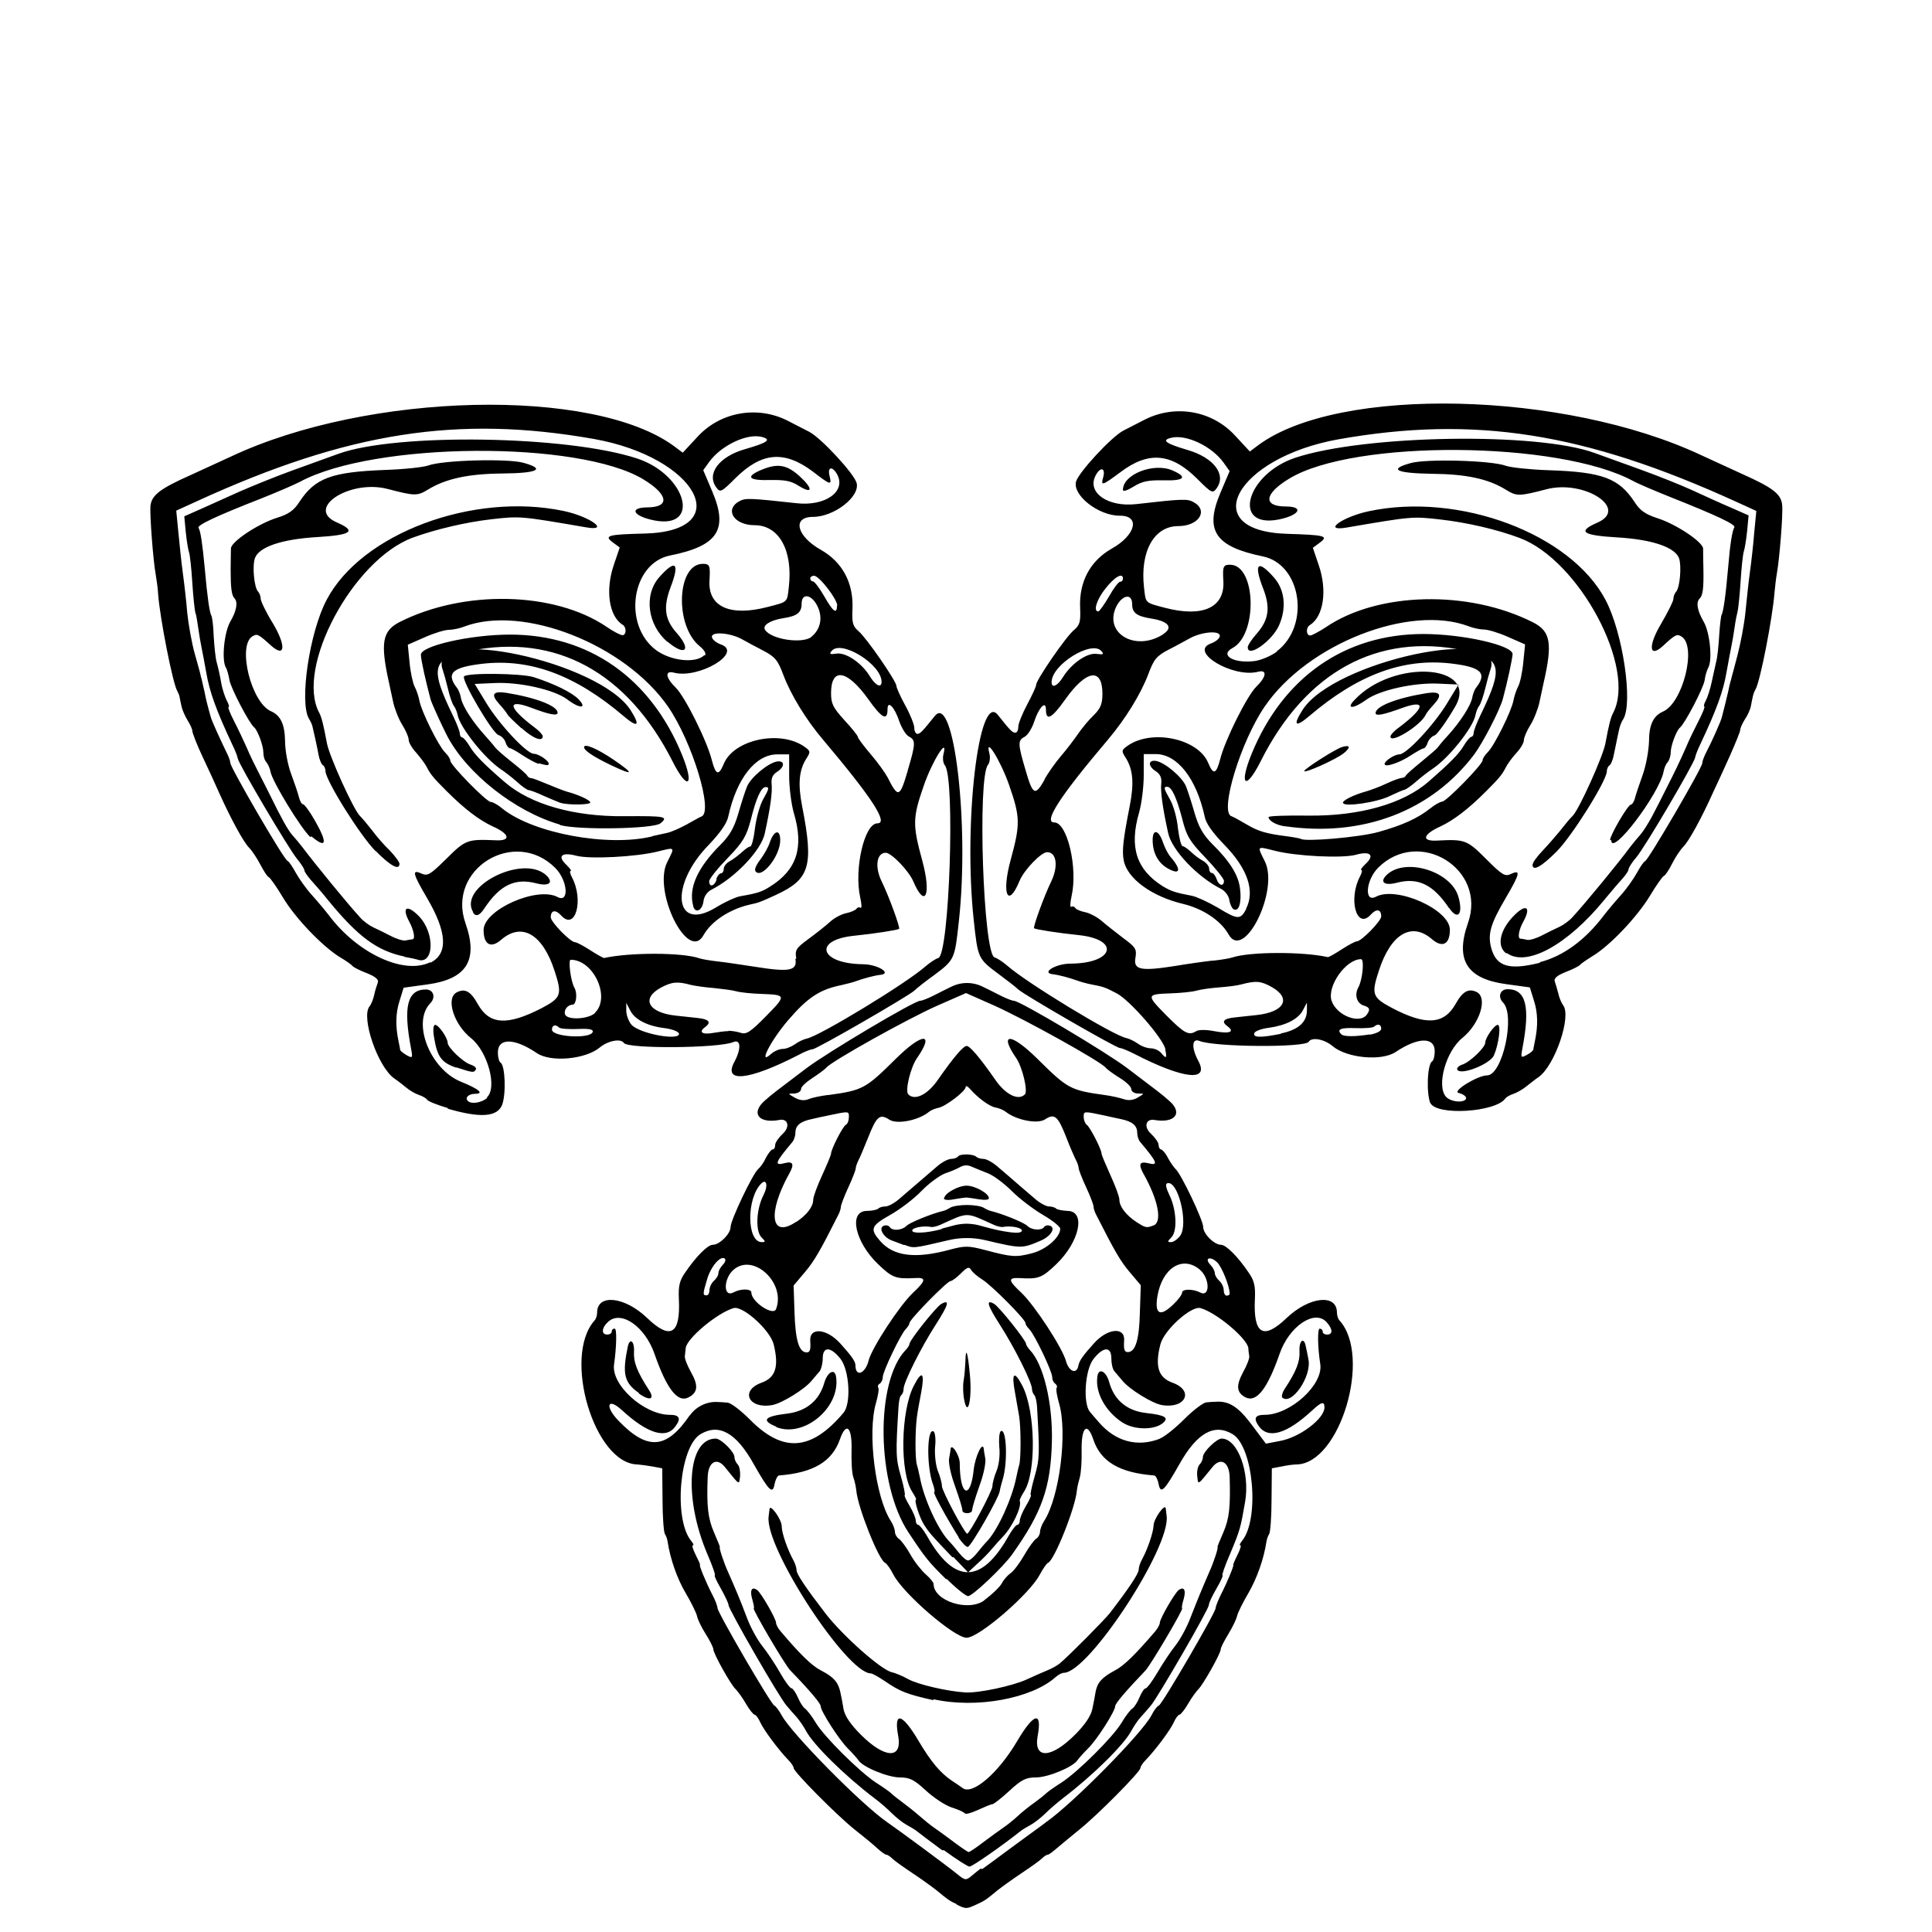 <?xml version="1.0" encoding="UTF-8" standalone="no"?>
<svg id="svg4136" xmlns:rdf="http://www.w3.org/1999/02/22-rdf-syntax-ns#" xmlns="http://www.w3.org/2000/svg" height="650" width="650" viewBox="0 0 650 650" version="1.1" xmlns:cc="http://creativecommons.org/ns#" xmlns:dc="http://purl.org/dc/elements/1.1/">
<path fill="#000000" id="path4146" d="M 322 640.7 c -2.6 -1.2 -3 -1.5 -7 -4.8 c -1.4 -1.1 -5 -3.7 -8 -5.7 s -6.1 -4.2 -6.8 -4.9 c -0.7 -0.7 -1.6 -1.3 -2 -1.3 c -0.4 0 -1.8 -1 -3.2 -2.3 s -4.7 -4 -7.5 -6.2 c -5.9 -4.7 -20.5 -19.4 -20.5 -20.7 c 0 -0.5 -0.8 -1.7 -1.8 -2.7 c -3.3 -3.4 -8.2 -10 -9.4 -12.6 c -0.6 -1.4 -1.5 -2.6 -1.9 -2.6 c -0.4 0 -1.8 -1.7 -3 -3.8 c -1.2 -2.1 -2.8 -4.2 -3.4 -4.8 c -1.6 -1.4 -7.5 -12 -7.5 -13.4 c 0 -0.6 -1.2 -3 -2.6 -5.2 c -1.4 -2.2 -2.7 -4.9 -2.9 -6 c -0.2 -1 -1.9 -4.5 -3.8 -7.7 c -2.9 -4.9 -5.2 -11.5 -6.1 -17.4 c -0.1 -0.8 -0.5 -1.9 -0.9 -2.5 c -0.4 -0.6 -0.8 -5.9 -0.8 -11.6 l -0.1 -10.5 l -3.2 -0.6 c -1.7 -0.3 -4 -0.6 -5.1 -0.7 c -14.5 -0.2 -25.3 -36.2 -14.5 -48.4 c 0.5 -0.5 0.9 -1.7 0.9 -2.7 c 0 -6.4 9.3 -5.4 16.8 1.8 c 7.9 7.6 11.3 5.5 10.7 -6.4 c -0.2 -4.2 0.2 -6.1 2 -8.7 c 3.8 -5.6 7.7 -9.5 9.4 -9.5 c 2.3 0 6 -3.7 6 -6 c 0 -2.3 7.5 -18 9.3 -19.5 c 0.7 -0.6 1.9 -2.2 2.6 -3.8 c 0.8 -1.5 1.8 -2.8 2.3 -2.8 c 0.5 0 0.8 -0.7 0.8 -1.5 c 0 -0.8 1.2 -2.5 2.6 -3.8 c 2.5 -2.3 1.7 -5.2 -1.2 -4.6 c -7 1.3 -9.7 -2.3 -4.9 -6.5 c 2.6 -2.3 3.3 -2.8 14 -10.9 c 7.2 -5.4 36.3 -22.7 38.3 -22.7 c 0.6 0 2.6 -0.8 4.4 -1.7 c 1.8 -0.9 4.5 -2.3 6 -3 c 3.4 -1.7 7.3 -1.7 10.7 0 c 1.5 0.7 4.2 2.1 6 3 c 1.8 0.9 3.8 1.7 4.4 1.7 c 2 0 31.1 17.3 38.2 22.7 c 10.7 8.1 11.4 8.6 14 10.9 c 4.8 4.1 2.1 7.7 -4.9 6.5 c -2.9 -0.5 -3.7 2.3 -1.2 4.6 c 1.4 1.3 2.6 3 2.6 3.8 c 0 0.8 0.4 1.5 0.8 1.5 s 1.5 1.2 2.3 2.8 c 0.8 1.5 2 3.2 2.6 3.8 c 1.8 1.5 9.3 17.2 9.3 19.5 c 0 2.3 3.7 6 6 6 c 1.7 0 5.7 4 9.4 9.5 c 1.8 2.6 2.2 4.5 2 8.7 c -0.6 11.9 2.8 14 10.7 6.4 c 7.6 -7.2 16.9 -8.2 16.9 -1.8 c 0 1 0.4 2.2 0.9 2.7 c 10.9 12.1 0.1 48.2 -14.5 48.4 c -1 0 -3.3 0.3 -5.1 0.7 l -3.2 0.6 l -0.1 10.5 c 0 5.8 -0.4 11 -0.8 11.6 c -0.4 0.6 -0.8 1.8 -0.9 2.5 c -0.9 5.9 -3.2 12.4 -6.1 17.4 c -1.9 3.2 -3.6 6.7 -3.8 7.7 c -0.2 1 -1.5 3.7 -2.9 6 c -1.4 2.3 -2.6 4.6 -2.6 5.2 c 0 1.4 -6 12 -7.5 13.4 c -0.6 0.6 -2.2 2.7 -3.4 4.8 s -2.6 3.8 -3 3.8 c -0.4 0 -1.3 1.2 -1.9 2.6 c -1.2 2.6 -6.1 9.2 -9.4 12.6 c -1 1 -1.8 2.2 -1.8 2.7 c 0 1.3 -14.6 16 -20.5 20.7 c -2.7 2.2 -6.1 5 -7.5 6.2 c -1.4 1.2 -2.8 2.3 -3.2 2.3 c -0.4 0 -1.3 0.6 -2 1.3 c -0.7 0.7 -3.8 2.9 -6.8 4.9 s -6.6 4.6 -8 5.7 c -4 3.3 -4.4 3.6 -7.3 4.9 c -3.3 1.5 -3.4 1.5 -6.7 -0.1 z m 8.5 -11.9 c 0.6 -0.4 5.2 -3.8 10.2 -7.5 s 10.2 -7.4 11.3 -8.3 c 8.9 -6.2 32.3 -29.9 35.4 -35.9 c 0.8 -1.6 1.9 -3.1 2.5 -3.3 c 1.1 -0.4 19.1 -31.3 19.1 -32.8 c 0 -0.6 0.9 -2.8 1.9 -4.8 c 2 -3.9 4.4 -9.7 4 -9.7 c -0.1 0 0.5 -1.5 1.4 -3.3 c 0.9 -1.8 1.4 -3.3 1 -3.3 c -0.4 0 -0.1 -0.6 0.5 -1.4 c 6.1 -7.3 3.9 -31.8 -3.1 -36 c -6.2 -3.7 -12 -0.4 -17.9 10.1 c -5.1 9 -6.3 10.2 -7 6.7 c -0.3 -1.6 -1 -2.9 -1.5 -2.9 c -11.6 -0.9 -18 -4.6 -20.5 -12.2 c -2 -5.9 -4 -4.1 -3.9 3.5 c 0.1 3.7 -0.2 7.9 -0.6 9.3 s -0.9 3.4 -1 4.5 c -0.5 5.8 -7.6 23.5 -9.7 24.3 c -0.5 0.2 -1.7 2 -2.8 4 c -3.3 6.4 -20.4 21.2 -24.6 21.2 c -4.1 0 -21.2 -14.7 -24.6 -21.2 c -1 -2 -2.3 -3.8 -2.8 -4 c -2.1 -0.8 -9.2 -18.6 -9.7 -24.3 c -0.1 -1.1 -0.5 -3.1 -1 -4.5 s -0.7 -5.5 -0.6 -9.3 c 0.2 -7.6 -1.8 -9.5 -3.9 -3.5 c -2.6 7.5 -8.9 11.3 -20.5 12.2 c -0.5 0 -1.2 1.4 -1.5 2.9 c -0.6 3.6 -1.9 2.3 -7 -6.7 c -5.9 -10.6 -11.7 -13.8 -17.9 -10.1 c -7.1 4.2 -9.2 28.7 -3.1 36 c 0.7 0.8 0.9 1.4 0.5 1.4 c -0.4 0 0.1 1.5 1 3.3 c 0.9 1.8 1.6 3.3 1.4 3.3 c -0.4 0 2 5.8 4 9.7 c 1.1 2 1.9 4.2 1.9 4.8 c 0 1.5 18 32.4 19.1 32.8 c 0.5 0.2 1.6 1.7 2.5 3.3 c 3.1 5.9 26.5 29.7 35.4 35.9 c 4.2 2.9 20.6 15 23.5 17.4 c 2.8 2.3 3.1 2.3 5 0.7 c 1.1 -0.9 2.4 -2 3 -2.4 z m -13.5 -6.3 c -4.1 -3 -7.9 -5.9 -8.5 -6.4 c -0.6 -0.5 -2.1 -1.4 -3.4 -2.1 c -1.3 -0.7 -3.5 -2.4 -5 -3.9 s -4.1 -3.8 -5.9 -5.1 c -10 -7.6 -20.6 -18 -23.1 -22.8 c -0.7 -1.3 -2 -3.2 -3 -4.4 c -1 -1.1 -2.6 -2.9 -3.5 -4 c -2.4 -2.7 -19.5 -32.4 -19.5 -33.8 c 0 -0.6 -1.2 -3.1 -2.6 -5.6 c -1.4 -2.4 -2.3 -4.4 -2 -4.4 c 0.3 0 -0.8 -3.2 -2.5 -7.1 c -8.1 -19 -6.7 -38.9 2.8 -38.9 c 1.8 0 6.3 4.5 6.3 6.2 c 0 0.8 0.5 1.9 1.1 2.5 c 0.6 0.6 0.9 2.4 0.8 3.9 c -0.4 3.1 0 3.3 -5.1 -3 c -2.7 -3.4 -5.6 -1.8 -5.8 3.2 c -0.4 10 0.1 14.1 2.1 18.7 c 1.2 2.8 2.1 5 2 5 c -0.4 0 1.2 5 2.8 8.5 c 2.3 5.2 3.9 8.9 6.3 15.3 c 1.2 3.2 3.5 7.4 5.1 9.4 c 1.6 2 4.3 6 6 9 s 3.4 5.3 3.9 5.3 c 0.4 0 1.4 1.4 2.1 3 c 0.7 1.7 1.8 3.4 2.4 3.8 c 0.6 0.4 2.3 2.5 3.6 4.7 c 2.9 4.9 15 16.8 20.4 20.3 c 2.2 1.4 4.5 3 5.1 3.6 c 0.6 0.6 2.4 2 3.9 3.1 c 1.5 1.1 4 3.1 5.6 4.5 s 3.8 3.2 5 4 s 4.2 3 6.6 4.8 s 4.6 3.3 4.9 3.3 c 0.3 0 2.6 -1.5 4.9 -3.3 c 2.4 -1.8 5.3 -3.9 6.6 -4.8 c 1.2 -0.8 3.5 -2.6 5 -4 c 1.5 -1.4 4 -3.4 5.6 -4.5 c 1.5 -1.1 3.3 -2.5 3.9 -3.1 c 0.6 -0.6 2.9 -2.2 5.1 -3.6 c 5.5 -3.5 17.5 -15.4 20.4 -20.3 c 1.3 -2.2 2.9 -4.3 3.6 -4.7 c 0.6 -0.4 1.7 -2.1 2.4 -3.8 c 0.7 -1.7 1.6 -3 2.1 -3 c 0.4 0 2.2 -2.4 3.9 -5.3 c 1.7 -2.9 4.4 -7 6 -9 c 1.6 -2 3.9 -6.2 5.1 -9.4 c 2.5 -6.4 4 -10 6.3 -15.3 c 1.6 -3.5 3.2 -8.5 2.8 -8.5 c -0.1 0 0.8 -2.3 2 -5 c 2 -4.6 2.4 -8.6 2.1 -18.7 c -0.2 -5 -3.1 -6.6 -5.8 -3.2 c -5.1 6.3 -4.8 6.1 -5.1 3 c -0.2 -1.6 0.2 -3.3 0.8 -3.9 s 1.1 -1.7 1.1 -2.5 c 0 -1.7 4.6 -6.2 6.3 -6.2 c 5.4 0 9.6 11.4 7.9 21.3 c -1.5 8.7 -1.7 9.5 -5.1 17.6 c -1.7 3.9 -2.8 7.1 -2.5 7.1 c 0.3 0 -0.6 2 -2 4.4 c -1.4 2.4 -2.6 4.9 -2.6 5.6 c 0 1.4 -17.2 31.1 -19.5 33.8 c -0.9 1.1 -2.5 2.9 -3.5 4 c -1 1.1 -2.3 3.1 -3 4.4 c -2.5 4.8 -13.1 15.2 -23.1 22.8 c -1.8 1.4 -4.5 3.7 -5.9 5.1 s -3.7 3.2 -5 3.9 c -1.3 0.7 -2.8 1.6 -3.4 2.1 c -5.9 4.7 -16.2 11.9 -17.1 11.9 c -0.6 0 -4.5 -2.5 -8.6 -5.5 z m 7.6 -12.4 c -0.2 -0.4 -2.2 -1.3 -4.4 -2 c -2.2 -0.7 -6.1 -3.3 -8.7 -5.7 c -3.9 -3.6 -5.4 -4.4 -8.7 -4.4 c -4.1 0 -12.6 -3.5 -14 -5.8 c -0.5 -0.7 -2.1 -2.5 -3.6 -4 c -2.9 -2.9 -9.1 -12.5 -9.1 -14.2 c 0 -0.9 -3.6 -5.2 -10.2 -12 c -1.8 -1.8 -13 -20.9 -12.3 -20.9 c 0.2 0 0 -1.3 -0.5 -3 c -0.9 -3.1 -0.2 -4.4 1.6 -3.2 c 1.3 0.9 6.4 9.7 6.4 11.1 c 0 0.6 0.7 1.9 1.5 2.8 c 6.6 7.8 10.5 11.6 13.6 13.2 c 4.3 2.2 5.8 4 6.5 7.2 c 0.3 1.3 0.8 3.9 1.1 5.8 c 0.4 2.3 2.4 5.2 5.8 8.6 c 8.1 8.1 14 8.3 12.6 0.5 c -1.6 -8.5 1.3 -7.8 6.9 1.7 c 4.1 6.9 7.2 10.6 11 13.2 c 1.2 0.8 3 2 3.8 2.6 c 3.3 2.4 12 -5.1 18.3 -15.8 c 5.6 -9.5 8.5 -10.3 6.9 -1.7 c -1.4 7.8 4.5 7.6 12.6 -0.5 c 3.4 -3.4 5.3 -6.3 5.8 -8.6 c 0.4 -1.9 0.9 -4.5 1.1 -5.8 c 0.6 -3.2 2.2 -4.9 6.5 -7.2 c 3.1 -1.6 7 -5.5 13.6 -13.2 c 0.8 -1 1.5 -2.2 1.5 -2.8 c 0 -1.4 5.1 -10.2 6.4 -11.1 c 1.8 -1.2 2.5 0.1 1.6 3.2 c -0.5 1.6 -0.7 3 -0.5 3 c 0.7 0 -10.6 19.1 -12.3 20.9 c -6.5 6.8 -10.2 11.1 -10.2 12 c 0 1.7 -6.2 11.4 -9.1 14.2 c -1.5 1.5 -3.1 3.3 -3.6 4 c -1.5 2.3 -9.9 5.8 -14 5.8 c -3.3 0 -4.8 0.7 -8.9 4.5 c -2.7 2.5 -5.3 4.5 -5.7 4.5 c -0.5 0 -2.6 0.9 -4.8 1.9 c -2.2 1 -4.2 1.6 -4.4 1.2 z m -10.6 -38.1 c -8.9 -2 -11.2 -2.9 -16.3 -6.4 c -2.1 -1.4 -4.2 -2.6 -4.7 -2.6 c -8.1 0 -35.8 -42.4 -34.4 -52.8 c 0.1 -0.7 0.2 -1.8 0.3 -2.5 c 0.2 -1.9 4.1 3.5 4.1 5.8 c 0 2.3 2 7.9 3.8 11.2 c 0.7 1.2 1.2 2.8 1.2 3.6 c 0 1.3 3.1 5.9 9.7 14.5 c 5.7 7.4 18.6 18.9 22.3 19.8 c 1.4 0.3 3.9 1.4 5.7 2.4 c 3.1 1.7 12.8 4 19 4.4 c 4.4 0.3 16.1 -2.2 20.8 -4.4 c 2.2 -1 5.3 -2.4 6.8 -3 c 1.5 -0.6 3.5 -1.7 4.3 -2.4 c 3.2 -2.7 15 -14.6 16.8 -16.9 c 6.6 -8.6 9.7 -13.3 9.7 -14.6 c 0 -0.8 0.5 -2.4 1.2 -3.6 c 1.8 -3.3 3.7 -8.9 3.8 -11.2 c 0 -2.3 3.9 -7.7 4.1 -5.8 c 0.1 0.7 0.2 1.8 0.3 2.5 c 1.4 10.6 -26.3 52.8 -34.6 52.8 c -0.6 0 -1.8 0.6 -2.7 1.4 c -8.1 7.3 -26.8 10.7 -41.1 7.5 z m 17.1 -33.6 c 2.7 -2 5.4 -4.6 6 -5.8 c 0.6 -1.2 2 -2.7 3 -3.4 c 1 -0.7 3 -3.4 4.5 -6 c 1.5 -2.6 3.3 -5.1 4 -5.5 c 0.7 -0.4 1.3 -1.5 1.3 -2.3 c 0 -0.8 0.6 -2.5 1.4 -3.7 c 5.2 -8.1 7.9 -29.8 5 -39.6 c -0.7 -2.4 -1.1 -4.8 -0.8 -5.2 c 0.3 -0.4 0 -1 -0.5 -1.4 c -0.6 -0.4 -1 -1.3 -1 -2.2 c 0 -1.9 -5.9 -14.3 -7.7 -16.1 c -0.7 -0.7 -1.3 -1.6 -1.3 -2.1 c 0 -1.2 -11.3 -12.6 -14.5 -14.6 c -1.6 -1 -3.4 -2.5 -3.8 -3.3 c -0.7 -1.1 -1.3 -0.9 -3.4 1.2 c -1.4 1.4 -3 2.6 -3.5 2.6 c -1.1 0 -13.8 12.9 -13.8 14.1 c 0 0.4 -0.6 1.4 -1.3 2.1 c -1.8 1.9 -7.7 14.3 -7.7 16.1 c 0 0.9 -0.5 1.9 -1 2.2 c -0.6 0.3 -0.8 1 -0.5 1.4 c 0.3 0.4 -0.1 2.7 -0.8 5.2 c -2.9 9.9 -0.2 31.6 5 39.6 c 0.8 1.2 1.4 2.9 1.4 3.7 c 0 0.8 0.6 1.8 1.3 2.3 c 0.7 0.4 2.5 2.8 3.9 5.3 c 1.4 2.5 3.8 5.5 5.2 6.7 c 1.4 1.2 2.6 2.7 2.6 3.2 c 0 5.7 11.7 9.5 17.1 5.5 z m -12.8 -7.1 c -6 -5.9 -7 -7.2 -12.7 -15.8 c -10.7 -16.2 -11.2 -50.6 -0.9 -61.3 c 0.7 -0.7 1.3 -1.7 1.3 -2.1 c 0 -1.2 9 -12.5 10.7 -13.4 c 3 -1.7 2.4 0.3 -1.9 7 c -4.9 7.6 -10.8 19.4 -10.8 21.6 c 0 0.8 -0.3 1.7 -0.8 2.1 s -0.8 2.2 -0.9 3.9 c -1 15.9 -0.9 17.5 0.8 23.4 c 1 3.4 1.5 6.3 1.3 6.3 c -0.3 0 0.4 1.6 1.6 3.6 c 1.2 2 2.1 4.2 2.1 5 c 0 0.8 0.4 1.4 0.8 1.4 s 1.8 1.7 3 3.8 c 9.1 16.2 18.3 16.2 27.4 0 c 1.2 -2.1 2.5 -3.8 3 -3.8 c 0.4 0 0.8 -0.6 0.8 -1.4 c 0 -0.8 0.9 -3 2.1 -5 c 1.2 -2 1.9 -3.6 1.6 -3.6 c -0.3 0 0.3 -2.8 1.3 -6.3 c 1.7 -5.9 1.7 -7.6 0.8 -23.4 c -0.1 -1.7 -0.5 -3.5 -0.9 -3.9 c -0.4 -0.4 -0.8 -1.4 -0.8 -2.1 c 0 -2.2 -5.9 -14 -10.8 -21.6 c -4.3 -6.7 -4.8 -8.7 -1.9 -7 c 1.7 1 10.7 12.3 10.7 13.4 c 0 0.4 0.6 1.3 1.3 2.1 c 4.6 4.8 7.7 17.9 7.4 30.8 c -0.4 15.5 -3.3 23.8 -13.4 38 c -2.9 4.1 -13.3 14 -14.8 14 c -0.7 0 -4 -2.6 -7.2 -5.8 z m 2.1 -7.4 c -6.8 -7.1 -7.7 -8.1 -9.5 -10.9 c -1.5 -2.3 -3.5 -8.4 -2.7 -8.5 c 0.2 0 -0.4 -1.2 -1.3 -2.6 c -4.2 -6.4 -3.9 -27 0.5 -35.6 c 2.8 -5.5 3.8 -4.6 2.5 2.3 c -0.5 2.7 -1.2 6.3 -1.4 8 c -0.6 4.1 -0.7 14.2 0 16.3 c 0.3 0.9 0.7 2.8 1 4.2 c 1.3 7 5.9 17.2 9.6 21.2 c 0.9 0.9 2.5 2.8 3.6 4.2 s 2.4 2.5 3 2.5 s 1.9 -1.1 3 -2.5 s 2.7 -3.3 3.6 -4.2 c 3.6 -4 8.2 -14.2 9.6 -21.2 c 0.3 -1.4 0.7 -3.3 1 -4.2 c 0.6 -2.1 0.6 -12.2 0 -16.3 c -0.3 -1.6 -0.9 -5.2 -1.4 -8 c -1.3 -6.8 -0.3 -7.7 2.5 -2.3 c 4.4 8.7 4.7 29.2 0.5 35.6 c -0.9 1.4 -1.6 2.8 -1.4 3.1 c 0.7 2 -2.5 8.7 -5.7 12 c -0.8 0.8 -2.4 2.6 -3.6 4 c -1.1 1.4 -3.4 3.7 -5.1 5.2 l -3 2.8 l -4.9 -5.1 z m 2.2 -6.6 c -4.2 -6.7 -8.9 -15.3 -8.3 -15.3 c 0.3 0 0.1 -1.2 -0.4 -2.6 c -2.2 -5.8 -2.1 -19.2 0.2 -17.8 c 0.5 0.3 0.8 2.7 0.5 5.2 c -0.2 2.6 0.2 6.1 0.9 8 c 0.8 1.9 1.4 4.2 1.4 5.2 c 0 1.6 7.7 16 8.5 16 c 0.8 0 8.5 -14.4 8.5 -16 c 0 -1 0.6 -3.3 1.4 -5.2 c 0.8 -1.9 1.2 -5.4 0.9 -8 c -0.2 -2.6 0 -4.9 0.5 -5.3 c 2 -1.2 2.4 10.8 0.6 16.4 c -0.3 1 -0.8 2.8 -1 4 c -0.5 2.4 -9.2 17.7 -10.6 18.5 c -0.5 0.3 -1.9 -1.2 -3.3 -3.2 z m 1.2 -9 c -0.1 -1.4 -0.9 -3.7 -2.9 -9.5 c -1.1 -3.1 -1.8 -6.7 -1.6 -8 s 0.5 -2.7 0.5 -3.2 c 0.2 -2.4 3.1 2 3.1 4.7 c 0 11 3.6 12.6 4.7 2.1 c 0.5 -4.5 3.1 -9.9 3.4 -6.8 c 0 0.5 0.3 1.9 0.5 3.2 c 0.2 1.3 -0.5 4.9 -1.6 8 c -2 5.7 -2.7 8.1 -2.9 9.5 c 0 0.4 -0.8 0.8 -1.6 0.8 c -0.8 0 -1.5 -0.3 -1.6 -0.8 z m 0.6 -37.3 c -0.4 -1.9 -0.5 -4.9 -0.2 -6.5 c 0.3 -1.6 0.5 -4.5 0.6 -6.4 c 0.1 -5.3 0.8 -3.3 1.5 4.4 c 0.8 8.1 -0.7 14.7 -1.9 8.5 z m -92.3 5.2 c 2.1 -3 5.8 -4.8 9.5 -4.5 c 0.7 0 2.1 0.1 3.2 0.2 c 1.1 0.1 4.4 2.6 7.4 5.6 c 11.2 11.4 20.7 10.7 31.6 -2.2 c 2.6 -3.1 2 -14.2 -1 -18.1 c -3.3 -4.2 -6 -4.3 -6 -0.2 c 0 1.7 -0.5 3.6 -1 4.3 c -0.6 0.7 -1.8 2.1 -2.8 3.3 c -2.3 2.8 -9.9 7.5 -13.1 8.1 c -8 1.5 -11.1 -4.8 -3.7 -7.5 c 4.8 -1.7 5.9 -5.5 4.1 -12.9 c -1.2 -4.8 -10.4 -13.1 -13.5 -12.2 c -5.5 1.6 -15.9 10.3 -16.1 13.5 c -0.1 0.8 -0.2 2 -0.3 2.7 s 0.8 3.1 2.1 5.4 c 2.5 4.4 2.3 6.8 -0.8 8.4 c -3.7 2 -7.4 -2.8 -11.5 -14.6 c -3.2 -9.2 -11.2 -14.8 -15.6 -10.8 c -2.2 2 -2.4 4.3 -0.3 4.3 c 0.8 0 1.5 -0.4 1.5 -1 s 0.4 -1 1 -1 c 0.8 0 0.6 6.3 -0.2 12 c -1.1 6.9 10.1 17 18.7 17 c 3.3 0 3.9 1.2 2 3.8 c -3.1 4.5 -9.4 2.6 -18.1 -5.4 c -4.8 -4.4 -5.8 -1.3 -1.2 3.5 c 9.8 10.2 16.2 9.8 24.1 -1.8 z m 29.1 3.8 c -5.2 -2.1 -4.1 -3.5 3.6 -4.4 c 6.5 -0.8 10.8 -4.4 12.5 -10.3 c 1.1 -3.8 3.6 -5.1 4 -2 c 1.5 10.3 -10.9 20.6 -20.2 16.8 z m -46.2 -11.3 c -5 -3.5 -5.7 -6.4 -3.8 -15.6 c 0.7 -3.2 2.3 -1.9 2.1 1.7 c -0.2 3.5 1.1 6.8 5 12.8 c 2.1 3.2 0.4 3.9 -3.4 1.2 z m 175.2 15.3 c 1.6 -0.6 5.3 -3.6 8.3 -6.6 s 6.3 -5.5 7.4 -5.6 s 2.5 -0.2 3.2 -0.2 c 4.4 -0.3 7.5 1.7 12 7.7 l 4.8 6.4 l 4.7 -0.9 c 6.7 -1.2 15 -7.5 15 -11.3 c 0 -2.1 -1 -1.9 -4 0.9 c -8.6 8 -14.9 9.9 -18.1 5.4 c -1.9 -2.7 -1.2 -3.8 2 -3.8 c 8.6 0 19.7 -10.1 18.7 -17 c -0.9 -5.7 -1 -12 -0.2 -12 c 0.5 0 1 0.4 1 1 s 0.7 1 1.5 1 c 2 0 1.9 -1.9 -0.2 -4.2 c -4 -4.4 -12.6 1.4 -15.8 10.7 c -4.1 11.8 -7.8 16.5 -11.5 14.6 c -3 -1.6 -3.2 -3.9 -0.8 -8.4 c 1.3 -2.3 2.2 -4.7 2.1 -5.4 c -0.1 -0.7 -0.3 -1.9 -0.3 -2.7 c -0.3 -3.2 -10.7 -12 -16.1 -13.5 c -3.1 -0.9 -12.3 7.4 -13.5 12.2 c -1.9 7.4 -0.7 11.2 4.1 12.9 c 7.4 2.7 4.3 8.9 -3.7 7.5 c -3.2 -0.6 -10.7 -5.2 -13.1 -8.1 c -1 -1.2 -2.2 -2.6 -2.8 -3.3 c -0.6 -0.7 -1 -2.6 -1 -4.3 c 0 -4.1 -2.7 -4 -6 0.2 c -2.9 3.6 -3.6 15 -1.2 17.8 c 0.7 0.8 2 2.4 3 3.5 c 5.6 6.5 13 8.5 20.6 5.5 z m -12.4 -5.3 c -5.9 -3.8 -9.4 -10.2 -8.6 -15.6 c 0.4 -3.1 3 -1.8 4 2 c 1.7 6 6 9.6 12.5 10.3 c 6.3 0.7 7.7 1.6 5.5 3.4 c -2.9 2.4 -9.7 2.3 -13.5 -0.2 z m 53.6 -8.5 c -0.3 -0.3 0 -1.7 0.8 -2.9 c 3.9 -5.9 5.2 -9.2 5 -12.7 c -0.2 -3.6 1.5 -4.9 2.1 -1.7 c 0.2 0.8 0.6 2.8 0.9 4.4 c 1.2 5.8 -5.8 15.9 -8.9 12.8 z m -139.2 -12.4 c 1.2 -4.5 10.4 -18.5 15 -22.9 c 4.5 -4.2 4.5 -5.2 0.4 -4.9 c -6.2 0.3 -7.4 -0.1 -12.2 -4.7 c -7.8 -7.5 -10 -17.8 -3.8 -17.9 c 1.8 0 3.5 -0.4 3.9 -0.8 c 0.4 -0.4 1.4 -0.7 2.4 -0.7 c 0.9 0 3 -1.1 4.6 -2.5 s 4.5 -3.9 6.4 -5.5 c 1.9 -1.6 4.8 -4.1 6.4 -5.5 s 3.7 -2.5 4.7 -2.5 c 1 0 2 -0.4 2.3 -0.8 c 0.6 -1 5.2 -0.9 6.2 0.1 c 0.4 0.4 1.5 0.7 2.4 0.7 c 0.9 0 3 1.1 4.6 2.5 s 4.5 3.8 6.4 5.5 s 4.8 4.1 6.4 5.5 s 3.7 2.5 4.6 2.5 c 0.9 0 2 0.3 2.4 0.7 c 0.4 0.4 2.1 0.7 3.9 0.8 c 6.2 0.1 4 10.4 -3.8 17.9 c -4.8 4.6 -6 5.1 -12.2 4.7 c -4.2 -0.2 -4.1 0.7 0.4 4.9 c 4.6 4.4 13.7 18.4 15 22.9 c 1 3.7 3.6 4.7 4.2 1.7 c 0.3 -1.7 1.5 -3.4 5.2 -7.5 c 4.6 -5.2 10.6 -5.7 10.2 -0.9 c -0.2 2.8 0.1 3.8 1.2 3.8 c 2.6 0 3.9 -4.1 4.1 -13.5 l 0.3 -9 l -3.8 -4.5 c -3.2 -3.8 -5.1 -7.2 -11.2 -19.2 c -0.5 -0.9 -0.9 -2.2 -0.9 -2.8 c 0 -0.6 -1.1 -3.5 -2.5 -6.5 c -1.4 -3 -2.5 -5.9 -2.5 -6.4 c 0 -0.5 -0.4 -1.8 -0.9 -2.7 c -0.5 -1 -2 -4.3 -3.2 -7.5 c -2.9 -7.4 -4 -8.3 -7.2 -6.2 c -2.6 1.7 -9.8 0.2 -13.3 -2.6 c -0.6 -0.5 -2.2 -1.2 -3.4 -1.4 c -2.1 -0.4 -5.9 -3.2 -8.7 -6.4 c -0.7 -0.8 -1.3 -1 -1.3 -0.5 c 0 1.4 -6.7 6.5 -9.1 7 c -1.1 0.2 -2.6 0.8 -3.3 1.4 c -3.4 2.8 -10.7 4.3 -13.3 2.6 c -3.2 -2.1 -4.3 -1.2 -7.2 6.2 c -1.3 3.2 -2.7 6.6 -3.2 7.5 c -0.5 1 -0.9 2.2 -0.9 2.7 c 0 0.5 -1.1 3.4 -2.5 6.4 c -1.4 3 -2.5 6 -2.5 6.5 c 0 0.6 -0.4 1.9 -0.9 2.8 c -6.1 12.1 -8 15.4 -11.2 19.2 l -3.8 4.5 l 0.3 9 c 0.3 9.4 1.5 13.5 4.1 13.5 c 1.1 0 1.4 -0.9 1.2 -3.8 c -0.4 -4.8 5.6 -4.3 10.2 0.9 c 3.8 4.2 5 6 5 7.2 c 0 4.1 3.2 3 4.4 -1.4 z m -31.1 -17.4 c 3.3 -8.7 -7.5 -18.9 -14.2 -13.3 c -3.5 2.9 -3.7 9.6 -0.1 7.7 c 2.4 -1.3 6 -1.3 6 0.1 c 0 3.1 7.4 8 8.3 5.5 z m 133.6 -1.5 c 1.7 -1.6 3 -3.4 3 -4 c 0 -1.3 3.6 -1.3 6 -0.1 c 3.5 1.9 3.4 -4.8 -0.1 -7.7 c -5.8 -4.8 -12.6 -0.5 -14.2 9 c -1 6.1 0.9 7.1 5.4 2.7 z m -156 -4.9 c 0 -1 0.7 -2.4 1.5 -3.1 c 0.8 -0.7 1.5 -1.8 1.5 -2.6 c 0 -0.7 0.7 -2 1.5 -2.8 c 0.8 -0.8 1.1 -1.8 0.6 -2.1 c -1.5 -1 -4.7 2.8 -5.9 7 c -1.5 5 -1.5 5.4 -0.2 5.4 c 0.6 0 1 -0.8 1 -1.9 z m 175 1.2 c 0 -2.5 -2.7 -9.2 -4.3 -10.6 c -2.3 -2.1 -4.3 -1.3 -2.2 0.9 c 0.8 0.8 1.5 2.1 1.5 2.8 c 0 0.7 0.7 1.9 1.5 2.6 c 0.8 0.7 1.5 2.1 1.5 3.1 c 0 1 0.4 1.9 1 1.9 s 1 -0.3 1 -0.6 z m -94 -14.8 c 4.9 -1.3 6.1 -1.3 11.5 0.1 c 9.4 2.5 10.5 2.5 15.8 1.2 c 4.9 -1.2 9.7 -5.4 9.7 -8.3 c 0 -0.7 -2.6 -2.8 -5.7 -4.6 c -3.1 -1.8 -7.9 -5.4 -10.5 -8 c -2.6 -2.6 -6.2 -5.3 -8 -6 c -1.8 -0.7 -4.2 -1.7 -5.4 -2.2 c -1.4 -0.7 -2.7 -0.7 -4 0 c -1 0.6 -3.4 1.6 -5.2 2.2 c -1.8 0.7 -5.4 3.3 -8 6 s -7.3 6.2 -10.5 8 c -6.4 3.6 -6.8 4.7 -3.3 8.7 c 4.5 5.2 11.9 6.1 23.6 2.9 z m -15.5 -1.5 c -1.1 -0.4 -2.9 -1.1 -4 -1.5 c -2.9 -1 -4.8 -4.2 -2.9 -5 c 0.8 -0.3 1.7 -0.1 2 0.4 c 0.9 1.4 4.1 1.2 5.7 -0.4 c 1.1 -1.1 8.5 -4.1 12.3 -5 c 0.6 -0.1 1.6 -0.6 2.4 -1.1 s 3.3 -0.9 5.6 -0.9 s 4.8 0.4 5.6 0.9 s 1.9 1 2.4 1.1 c 3.8 0.9 11.2 3.9 12.3 5 c 1.5 1.5 4.8 1.7 5.7 0.4 c 0.3 -0.5 1.2 -0.7 2 -0.4 c 2 0.8 0.1 3.7 -3.4 5.1 c -6.1 2.6 -6.3 2.6 -18.6 -0.3 c -3.8 -0.9 -8.2 -0.9 -12 0 c -12.4 2.9 -11.8 2.8 -15 1.6 z m 12.5 -5.5 c 1.4 -0.4 3.4 -0.9 4.5 -1.2 s 2.9 -0.5 4 -0.5 s 2.9 0.2 4 0.5 c 5.8 1.6 7.3 1.9 10.8 2.4 c 2.4 0.3 3.8 0.1 3.8 -0.6 c 0 -1 -3.8 -1.7 -6.4 -1.2 c -0.5 0.1 -1.9 -0.2 -3 -0.7 c -9.7 -4.4 -8.4 -4.4 -18.1 0 c -1.1 0.5 -2.5 0.8 -3 0.7 c -2.6 -0.5 -6.4 0.2 -6.4 1.2 c 0 1.1 4.8 0.9 10 -0.5 z m 1 -10.3 c 0 -1.6 4.7 -4.2 7.5 -4.2 c 2.8 0 7.5 2.6 7.5 4.2 c 0 0.6 -1.3 0.7 -3.3 0.4 c -1.8 -0.3 -3.7 -0.6 -4.3 -0.6 s -2.5 0.3 -4.3 0.6 c -1.9 0.4 -3.3 0.2 -3.3 -0.4 z m -61.5 13.2 c -2.1 -2.1 -1.8 -9.5 0.7 -14.3 c 1.6 -3.1 1 -5.6 -0.8 -3.8 c -5 5 -4.9 19.7 0.2 19.7 c 1.3 0 1.3 -0.2 -0.1 -1.6 z m 140.9 -0.6 c 2.8 -4.1 -0.8 -18.8 -4.4 -17.6 c -0.7 0.2 -0.4 1.6 0.7 3.9 c 2.4 4.8 2.8 12.2 0.7 14.3 c -1.4 1.4 -1.4 1.6 -0.1 1.6 c 0.8 0 2.2 -1 3.1 -2.2 z m -129.2 -4.6 c 3.5 -2.3 5.7 -5.1 5.7 -7.5 c 0 -1 1.4 -4.7 3 -8.2 s 3 -6.8 3 -7.3 c 0 -1.4 3.9 -9.1 5 -9.7 c 0.6 -0.3 1 -1.5 1 -2.6 c 0 -2 0.1 -2 -7 -0.5 c -1.4 0.3 -3.9 0.8 -5.5 1.2 c -3.9 0.8 -5.5 2.2 -5.5 4.6 c 0 1.1 -0.5 2.5 -1 3.1 c -5.9 7 -6.3 8.1 -2.5 7.1 c 2.7 -0.7 3.2 0.4 1.5 3.4 c -7.5 13.5 -6.3 22.1 2.2 16.4 z m 120.2 1.2 c 3 -1.2 1.6 -8.6 -3.5 -17.6 c -1.6 -3 -1.2 -4 1.5 -3.4 c 3.8 1 3.4 -0.1 -2.5 -7.1 c -0.6 -0.7 -1 -2.1 -1 -3.1 c 0 -2.4 -1.6 -3.8 -5.5 -4.6 c -1.6 -0.3 -4.1 -0.9 -5.5 -1.2 c -7.1 -1.5 -7 -1.5 -7 0.5 c 0 1.1 0.5 2.2 1 2.6 c 1.1 0.7 5 8.3 5 9.7 c 0 0.5 1.4 3.7 3 7.3 c 1.6 3.5 3 7.2 3 8.2 c 0 2.3 2.2 5.2 5.7 7.5 c 3.1 2 3.4 2.1 5.7 1.2 z m -109.3 -43.9 c 11.5 -1.6 12.4 -2.1 22.6 -12.2 c 8.9 -8.8 13.2 -9 7.1 -0.2 c -2.2 3.2 -4.1 11.1 -2.9 12.2 c 2.2 2.2 6.5 0.1 10 -5 c 5.3 -7.6 8.5 -11.3 9.6 -11.3 s 4.3 3.7 9.6 11.3 c 3.5 5.1 7.8 7.2 10 5 c 1.1 -1.1 -0.8 -9.1 -2.9 -12.2 c -6 -8.7 -1.8 -8.6 7.1 0.2 c 10.2 10.1 11.1 10.6 22.6 12.2 c 2.4 0.3 5.3 1 6.5 1.4 c 1.4 0.5 3.1 0.4 4.6 -0.5 c 2.4 -1.4 2.4 -1.4 0.2 -1.4 c -1.3 0 -2.3 -0.7 -2.3 -1.5 c 0 -0.8 -1.7 -2.4 -3.8 -3.7 c -2.1 -1.3 -4.2 -2.8 -4.8 -3.5 c -1.8 -2.2 -27.5 -16.4 -37.3 -20.8 l -9.7 -4.3 l -9.8 4.3 c -9.9 4.4 -35.4 18.6 -37.2 20.8 c -0.5 0.6 -2.7 2.2 -4.7 3.5 s -3.8 2.9 -3.8 3.7 c 0 0.8 -1 1.4 -2.3 1.5 c -2.2 0 -2.2 0 0.2 1.4 c 1.6 0.9 3.2 1.1 4.6 0.5 c 1.2 -0.5 4.1 -1.1 6.5 -1.4 z m -128.1 4.4 c -3.5 -1 -6.7 -2.3 -7 -2.8 c -0.3 -0.5 -1.5 -1.2 -2.7 -1.6 c -1.2 -0.4 -3 -1.4 -4.2 -2.4 c -1.1 -0.9 -3 -2.4 -4.2 -3.2 c -5.5 -3.9 -11.2 -20.5 -8.3 -24.2 c 0.6 -0.7 1.3 -2.5 1.6 -3.9 c 0.3 -1.5 0.9 -3.3 1.2 -4.1 c 0.4 -1 -0.7 -2 -3.7 -3.2 c -2.4 -0.9 -4.5 -2 -4.8 -2.4 c -0.3 -0.4 -2.2 -1.8 -4.3 -3 c -5.8 -3.6 -15 -13.1 -19.2 -20.2 c -2.1 -3.5 -4.2 -6.5 -4.7 -6.7 c -0.5 -0.2 -1.7 -2.1 -2.8 -4.2 c -1.1 -2.1 -2.8 -4.7 -3.8 -5.7 c -1.8 -1.8 -6 -9.4 -10 -18.3 c -1.1 -2.5 -3.6 -8 -5.6 -12.2 s -3.5 -8.2 -3.5 -8.8 c 0 -0.6 -0.7 -2.1 -1.5 -3.4 c -0.8 -1.3 -1.8 -3.4 -2.1 -4.7 c -0.3 -1.3 -0.6 -2.8 -0.7 -3.4 c -0.1 -0.6 -0.5 -1.4 -0.8 -2 c -1.5 -2.6 -5.8 -24.4 -6.4 -32.5 c -0.1 -1.9 -0.5 -4.8 -0.8 -6.5 c -0.9 -5 -2 -19.8 -1.8 -23 c 0.3 -3.7 3 -5.9 13.6 -10.6 c 4.4 -2 10.5 -4.8 13.5 -6.2 c 46.1 -21.7 122.1 -23.5 149.2 -3.4 l 2.8 2.1 l 5.2 -5.6 c 7.7 -8.2 20.1 -10.3 30.2 -5.1 c 2.2 1.1 5.4 2.8 7.2 3.7 c 4 2.1 15.1 14.1 15.9 17.2 c 1.2 4.6 -7.6 11.4 -14.7 11.4 c -7.1 0 -5.5 6.5 2.7 11.1 c 7.2 4.1 11 11.1 10.6 19.9 c -0.2 4.7 0.1 5.8 2.1 7.5 c 2.6 2.2 12.7 16.8 12.7 18.4 c 0 0.6 1.3 3.5 3 6.6 s 3 6.4 3 7.5 s 0.5 2 1 2 c 1 0 1.6 -0.7 5.9 -6 c 6.4 -8.1 11.7 36.3 8.1 69 c -1.4 12.9 -1.4 13 -8.5 18.3 c -2.8 2 -5.7 4.3 -6.5 5.1 c -2.1 1.9 -32.9 19.7 -34.2 19.7 c -0.6 0 -2.7 0.8 -4.7 1.9 c -16.7 8.6 -25.6 9.6 -21.6 2.3 c 2.3 -4.3 2.2 -7.7 -0.4 -6.6 c -5 2.1 -35.5 2.3 -36.8 0.3 c -1 -1.6 -5.3 -0.8 -8.1 1.5 c -4.8 4 -16.5 5.1 -21.2 1.9 c -7.5 -5.1 -13.1 -5.2 -13.1 -0.2 c 0 1.6 0.4 3.1 0.9 3.4 c 1.6 1 1.9 10.8 0.5 14.3 c -1.7 4 -7.3 4.4 -18.3 1.2 z m 13.1 -3.6 c 3.6 -3.2 0.3 -15.4 -5.3 -19.9 c -5.8 -4.6 -8.6 -13.4 -4.9 -15.4 c 2.8 -1.5 4.8 -0.4 7.2 4 c 3.9 6.9 9.9 7.2 21.4 1.3 c 6.6 -3.5 7 -4.5 4.4 -12.5 c -4 -12.4 -11 -16.5 -17.9 -10.6 c -3.5 3.1 -6 1.8 -6 -3.2 c 0 -6.8 18 -14.8 24.9 -11.1 c 4 2.1 3.4 -5.6 -0.8 -9.8 c -13.7 -13.7 -36.6 0.4 -30.2 18.6 c 4.4 12.5 0.4 18.8 -12.8 20.6 l -8 1.1 l -1.4 4.5 c -1.3 4.1 -1.4 8.4 -0.3 13.6 c 0.2 1.1 0.5 2.3 0.5 2.7 c 0 0.4 1 1.2 2.2 1.9 c 2 1.1 2.1 1 1.5 -2.2 c -2.7 -14.1 -1.3 -19.9 5 -19.9 c 2.5 0 3.4 2.6 1.5 4.6 c -6.3 6.4 -0.2 22.1 10.2 26.4 c 6.2 2.5 8 4.1 4.8 4.1 c -2.1 0 -3.5 1.3 -2.4 2.4 c 1.2 1.2 4.6 0.6 6.5 -1 z m -10.3 -10 c -5 -1.7 -6.4 -3.6 -7.5 -10.4 c -0.4 -2.4 -0.2 -4 0.4 -4 c 1.2 0 4.2 4.4 4.2 6 c 0 1.6 5.2 6.6 7.8 7.4 c 1.2 0.4 2 1.1 1.7 1.6 c -0.7 1.2 -1 1.1 -6.6 -0.7 z m 5.7 -52.3 c -5.2 -8.5 16.6 -19.6 24.5 -12.5 c 2.7 2.5 1.1 3.9 -3.2 2.8 c -7.2 -1.9 -12.3 0.5 -17.6 8.5 c -1.6 2.4 -2.8 2.8 -3.8 1.3 z m 104.1 46 c 1.1 0 2.9 -0.7 4.2 -1.6 c 1.2 -0.9 3 -1.7 4 -1.9 c 4.3 -0.9 33.2 -18.4 39.9 -24.3 c 1.4 -1.2 3.3 -2.5 4.3 -2.8 c 3.7 -1.2 5.7 -60.5 2.2 -64.8 c -0.6 -0.7 -0.8 -2.4 -0.5 -3.7 c 1.7 -6.4 -3.7 2.1 -6.6 10.5 c -3.8 10.9 -3.8 13.2 -0.5 25.3 c 3.1 11.4 1 16.3 -3 7 c -1.5 -3.6 -7.4 -9.7 -9.3 -9.7 c -3.1 0 -3.8 4.8 -1.3 9.8 c 2.4 4.9 6.2 15.4 5.8 15.8 c -0.5 0.4 -8.1 1.6 -15 2.3 c -14.1 1.4 -11.8 9.4 2.7 9.6 c 5.1 0 10.2 3.2 5.8 3.6 c -1.8 0.2 -5.6 1.2 -8.3 2.2 c -0.8 0.3 -2.8 0.8 -4.5 1.2 c -7.4 1.5 -11.4 4.1 -18.1 11.9 c -5.9 6.9 -10.2 15.4 -5.7 11.3 c 1 -0.9 2.8 -1.7 3.8 -1.7 z m -63.9 -5.7 c 0.3 -0.9 -1.2 -1.2 -5.1 -1 c -3 0.1 -5.9 -0.1 -6.2 -0.5 c -1.2 -1.2 -2.4 -0.8 -2.4 0.7 c 0 2.5 13 3.2 13.7 0.8 z m 29 0.5 c -0.2 -0.7 -2.4 -1.5 -4.8 -1.8 c -5.8 -0.7 -10.1 -2.9 -11.6 -6 l -1.3 -2.5 l 0 2.6 c 0 1.5 0.8 3.6 1.7 4.7 c 2.6 3.1 16.9 5.7 16 2.9 z m 16.7 -0.9 c 1.1 0 3 0.3 4.2 0.7 c 1.8 0.6 3.3 -0.4 8.3 -5.5 c 7 -7.1 7 -7.3 -1.2 -7.6 c -3.4 -0.1 -7.3 -0.5 -8.7 -0.9 c -1.4 -0.4 -4.9 -0.8 -7.6 -1.1 c -2.8 -0.2 -6.1 -0.7 -7.5 -1 c -4.8 -1.3 -6.5 -1.1 -10.3 0.9 c -6.7 3.7 -4.2 8.4 5.1 9.4 c 2.5 0.3 5.9 0.6 7.4 0.8 c 3.7 0.4 4.6 1.4 2.5 3 c -2.4 1.7 -1.1 2.7 2.7 2 c 1.7 -0.3 4 -0.6 5.1 -0.6 z m -44.9 -6.1 c 5.3 -5.2 -0.5 -17.8 -8.2 -17.8 c -0.9 0 0 7.3 1.3 9.5 c 1 1.8 0.6 5.5 -0.6 5.6 c -1.7 0 -3.1 1.8 -2.6 3.3 c 0.8 2 7.9 1.6 10.1 -0.5 z m 67.7 -18.2 c -0.5 -2.9 -0.1 -3.5 4.1 -6.6 c 2.6 -1.9 5.9 -4.5 7.3 -5.8 s 3.9 -2.6 5.5 -2.9 c 1.5 -0.3 3 -1 3.3 -1.4 c 0.3 -0.5 0.9 -0.7 1.4 -0.4 c 0.5 0.3 0.4 -1.3 -0.1 -3.5 c -2.1 -9.5 1.4 -24.9 5.8 -24.9 c 3.8 0 -1.9 -8.7 -18.1 -27.9 c -5.9 -6.9 -11 -15.3 -13.5 -21.9 c -1.9 -5.1 -2.8 -6.2 -6.8 -8.3 c -2.5 -1.3 -5.7 -3 -7.1 -3.8 c -3.9 -2.2 -10.2 -2.7 -10.2 -0.9 c 0 0.8 1.3 2 3 2.6 c 7.7 2.7 -7.4 11.7 -15.8 9.5 c -3.1 -0.8 -2.8 1.7 0.6 5 c 3.1 3 10.6 18 12.2 24.5 c 1.3 5 2.3 5.3 4 1.2 c 3.4 -8.3 19.3 -11.6 27.4 -5.6 c 1.8 1.3 1.8 1.6 0.4 3.8 c -2.5 3.9 -2.9 8.6 -1.4 16.2 c 3.9 20 2.6 24.4 -8.9 29.7 c -5.2 2.4 -5.7 2.6 -9 3.3 c -6.7 1.6 -12.7 5.6 -15.3 10.2 c -5.2 9.4 -17.2 -14.8 -12.2 -24.6 c 2.6 -5.2 2.8 -5 -3.3 -3.5 c -7.3 1.8 -22.8 2.6 -27.3 1.4 c -4.9 -1.3 -6.5 0.1 -3.4 3 c 1.2 1.2 1.9 2.1 1.5 2.1 c -0.4 0 -0.2 1 0.4 2.1 c 4.1 7.7 1.2 18.2 -3.6 12.9 c -1.9 -2.1 -3.5 -1.8 -3.5 0.6 c 0 1.6 6.6 8.4 8.2 8.4 c 0.5 0 2.8 1.2 5.1 2.7 c 2.3 1.5 4.5 2.7 4.7 2.6 c 8.6 -1.9 26.2 -1.9 32 0.1 c 0.8 0.3 3.7 0.8 6.5 1.1 c 2.8 0.3 8.4 1.2 12.5 1.8 c 11.3 1.8 14 1.3 13.3 -2.7 z m -123.1 1.4 c 6 -3 5.7 -10.2 -1.2 -21.9 c -4.8 -8.2 -5.1 -9.6 -1.8 -8.1 c 2.1 0.9 2.9 0.4 8.4 -5 c 6.4 -6.4 7.1 -6.6 16.5 -6.2 c 5.3 0.3 4.9 -2.1 -1 -4.7 c -4.5 -2.1 -9.4 -5.8 -15.5 -11.9 c -4.3 -4.3 -5.4 -5.6 -6.6 -8 c -0.6 -1.2 -2.3 -3.4 -3.6 -4.9 c -1.4 -1.5 -2.5 -3.4 -2.5 -4.3 c 0 -0.9 -1 -3.2 -2.2 -5.1 s -2.5 -5.3 -3 -7.5 c -0.5 -2.2 -1.1 -5.1 -1.4 -6.5 c -3 -13.5 -2.3 -17.5 3.5 -20.5 c 21.7 -11 52.2 -10.3 69.7 1.6 c 2.3 1.6 4.7 2.8 5.3 2.8 c 1.4 0 1.4 -2.7 0.1 -3.5 c -4.6 -2.8 -5.9 -11.6 -3 -20.1 l 2 -5.9 l -2.3 -1.7 c -3.1 -2.3 -1.8 -2.7 10.9 -3 c 30.8 -0.9 17.4 -25.6 -17.2 -31.8 c -45.8 -8.1 -82.8 -2.4 -133.8 21 l -6.8 3.1 l 0.7 7.2 c 0.4 4 1 10.1 1.5 13.7 c 0.5 3.6 1.2 9.7 1.5 13.5 c 0.4 3.8 1.5 10.2 2.6 14 s 2 7.2 2 7.5 c 0.1 0.3 0.3 0.9 0.4 1.5 s 0.5 2.1 0.8 3.5 c 0.4 2.2 1.1 5 2.1 8.5 c 0.3 1.3 3.5 8.2 5.2 11.7 c 0.8 1.5 1.4 3.2 1.4 3.8 c 0 1.5 18 32.5 19.2 32.9 c 0.5 0.2 1.7 2 2.8 4 s 3.5 5.4 5.4 7.5 c 1.9 2.1 4.5 5.2 5.8 6.9 c 9.6 12.8 25.3 20.1 34.1 15.7 z m -8.8 -2.1 c -9.1 -1.9 -15.5 -6.6 -25.5 -18.8 c -1.9 -2.4 -4.5 -5.4 -5.8 -6.8 c -1.2 -1.4 -2.3 -2.9 -2.3 -3.4 c 0 -0.5 -1.1 -2.2 -2.5 -3.9 c -2.8 -3.4 -19.6 -31.8 -19.9 -33.7 c -0.1 -0.7 -0.9 -2.8 -1.8 -4.6 c -5.4 -11.5 -7.7 -17.8 -8.8 -24.3 c -0.6 -3.3 -1.3 -7.1 -1.6 -8.5 s -0.8 -4.3 -1.1 -6.5 s -0.7 -4.6 -1 -5.3 c -0.2 -0.7 -0.7 -5.2 -1 -10 c -0.3 -4.8 -0.8 -9.4 -1.1 -10.2 c -0.3 -0.8 -0.8 -3.9 -1.1 -6.8 l -0.5 -5.3 l 5.9 -2.6 c 3.2 -1.4 9 -4.1 12.9 -5.8 s 11.7 -4.9 17.5 -7 c 5.8 -2.1 12.8 -4.6 15.5 -5.6 c 19.4 -7.1 77.3 -6.2 100.7 1.6 c 16.4 5.5 21.4 23.8 5.7 20.8 c -7.1 -1.4 -8.8 -4.3 -2.5 -4.4 c 7.8 0 7.2 -4.3 -1.2 -9.4 c -21.7 -13.2 -90.6 -12.7 -115.6 0.8 c -1.7 0.9 -7.5 3.4 -13 5.6 c -15.1 5.9 -21.7 9 -21.1 9.9 c 0.7 1.1 1.3 5.3 2.1 13.7 c 0.8 9.2 1.6 14.8 2.2 15.8 c 0.3 0.4 0.7 3.6 0.8 7 c 0.2 3.4 0.6 7.3 1 8.7 s 1.1 4.4 1.5 6.8 s 1.4 5.2 2 6.3 c 0.6 1.1 0.8 2 0.5 2 c -0.3 0 0.5 2.1 1.9 4.8 s 3.2 6.6 4.2 8.8 c 0.9 2.2 2.9 6.3 4.3 9 s 3.1 6.1 3.8 7.5 c 3.5 7.2 5.9 11.5 7.3 13 c 0.9 1 2.4 2.8 3.4 4.1 c 4.3 5.7 15 18.8 19.3 23.5 c 1.1 1.3 3.2 2.8 4.5 3.4 c 1.3 0.6 4 1.9 5.9 2.9 s 4.2 1.7 5 1.5 c 0.8 -0.2 1.9 -0.3 2.3 -0.4 c 1 -0.1 0.4 -3.1 -1.1 -5.9 c -2.6 -4.8 -0.9 -6 3.1 -2 c 5.7 5.7 5.3 16.9 -0.5 14.7 c -0.2 -0.1 -2.1 -0.5 -4.3 -0.9 z m -9.6 -35.4 c -5.2 -5.2 -16.9 -23.9 -16.9 -27 c 0 -0.8 -0.4 -1.7 -0.9 -2 c -0.5 -0.3 -1.2 -2 -1.5 -3.8 c -0.3 -1.8 -0.9 -4.4 -1.2 -5.8 c -0.3 -1.4 -0.7 -3 -0.8 -3.5 s -0.6 -1.6 -1.1 -2.4 c -3.4 -5.4 0.1 -29.2 5.9 -40.1 c 11.7 -22.3 49.2 -36.3 79.7 -29.9 c 9 1.9 15.9 7 7.5 5.5 c -22.1 -3.8 -22.1 -3.8 -31.8 -2.7 c -8.7 1 -18.8 3.4 -26.5 6.2 c -20.1 7.5 -39.5 43.8 -31.4 58.9 c 0.8 1.5 1.4 3.9 2.6 10.3 c 0.8 4.3 8.8 22 11 24.3 c 1 1 2.9 3.3 4.3 5.1 c 1.3 1.8 3.9 4.8 5.8 6.6 c 1.8 1.9 3.3 3.9 3.3 4.5 c 0 2.4 -3.1 0.7 -8.1 -4.4 z m -22 -4.8 c -2.9 -2.5 -12.8 -18.6 -13.4 -22 c -0.2 -1.2 -0.9 -2.6 -1.4 -3.2 c -0.6 -0.6 -1 -2 -1 -3.3 c 0 -2.2 -1.9 -7.4 -3.1 -8.4 c -1.7 -1.4 -7.9 -13.3 -8.3 -15.9 c -0.3 -1.7 -0.8 -3.6 -1.2 -4.2 c -1.5 -2.5 -0.6 -11.9 1.5 -15.5 c 2.1 -3.6 2.6 -6.5 1.4 -7.8 c -1 -1 -1.3 -3.5 -1.3 -9.6 c 0 -3 0.1 -6.3 0.1 -7.2 c 0 -2.2 9.1 -8.3 15.5 -10.3 c 3.9 -1.2 5.7 -2.5 7.5 -5.3 c 5.3 -8.1 10.8 -10.1 28.9 -10.8 c 6.3 -0.2 12.8 -0.9 14.5 -1.5 c 4.8 -1.8 26.7 -2.4 32 -0.9 c 7.6 2.1 4.9 3.5 -7.1 3.6 c -11.6 0.1 -19.1 1.8 -25 5.4 c -3.6 2.2 -4.4 2.2 -13.6 -0.2 c -12.7 -3.3 -27.8 6.5 -17.2 11.2 c 6.9 3 5.2 4.3 -6.6 5 c -11.8 0.7 -19.4 3.3 -20.8 7 c -1 2.6 -0.3 9.9 1 11.3 c 0.5 0.5 0.9 1.6 0.9 2.4 c 0 0.8 1.8 4.6 4.1 8.3 c 4.5 7.5 4.2 11.8 -0.6 7.5 c -4.3 -3.9 -4.7 -4.1 -6.3 -3.1 c -5.1 3.2 -0.4 22.3 6.3 25.2 c 3.2 1.4 4.6 4.4 4.7 9.9 c 0 3.2 0.9 8.2 2.1 11.3 c 1.1 3 2.3 6.5 2.6 7.8 c 0.3 1.2 0.9 2.3 1.4 2.3 c 0.4 0 2.2 2.4 3.9 5.4 c 4.4 7.7 4 9.7 -1.1 5.4 z m 136.3 23.8 c 3.1 -1.9 7 -3.7 8.5 -3.9 c 5.8 -1 7.2 -1.5 10 -3.3 c 8.9 -5.6 11.3 -13.1 7.9 -24.6 c -0.9 -3.1 -1.6 -8.8 -1.6 -12.7 v -7.1 h -4 c -7.3 0 -13.7 8.1 -16.5 21 c -0.5 2.3 -2.8 5.5 -6.6 9.5 c -13.3 13.6 -11.5 29.4 2.3 21.1 z m -7.5 -0.7 c -1.6 -6 1.5 -12.8 9.2 -20.5 c 3.1 -3.1 4.6 -5.7 6 -10.5 c 1 -3.5 2.3 -7.6 2.9 -9 c 1.2 -3.1 7.1 -8 10.1 -8.5 c 2.7 -0.4 2.7 1.8 0 3.5 c -1.4 0.9 -2 2.1 -1.8 4 c 0.3 2.8 -0.4 8 -2.3 16.7 c -1.2 5.7 -10 14.9 -17.9 18.9 c -1.4 0.7 -2.5 2.2 -2.7 3.8 c -0.4 3.3 -2.8 4.4 -3.5 1.7 z m 7.8 -8.9 c 0.3 -1.1 1.1 -2 1.6 -2 c 0.5 0 0.9 -0.7 0.9 -1.5 c 0 -0.8 0.9 -2 2.1 -2.6 c 1.1 -0.6 2.9 -2 4 -3 s 2.3 -1.9 2.8 -1.9 c 0.5 0 1.2 -2.7 1.6 -6.1 c 0.4 -3.3 1.6 -7.6 2.6 -9.5 c 2.2 -3.9 2.3 -4.4 1 -4.4 c -1.5 0 -3.2 3.7 -5 11 c -1.5 5.6 -2.5 7.4 -7.8 12.9 c -3.4 3.5 -6.2 7 -6.2 7.8 c 0 2.1 1.8 1.7 2.5 -0.6 z m 13.1 -2.9 c -0.3 -0.5 0.5 -2.2 1.7 -3.7 c 1.2 -1.6 2.7 -4.2 3.2 -5.8 c 1.4 -4.1 3.5 -4.6 3.5 -0.7 c 0 5.4 -6.5 13.4 -8.4 10.3 z m -34.6 -11.6 c 1.4 -0.3 3.6 -0.8 5 -1.1 c 1.4 -0.3 4.3 -1.6 6.5 -2.8 s 4.4 -2.5 5 -2.7 c 4.1 -1.5 -3.1 -25.1 -11.2 -36.9 c -14.5 -21 -48.8 -34.5 -68.6 -27 c -1.5 0.6 -3.9 1.1 -5.2 1.1 c -1.3 0 -5 1.1 -8.1 2.5 l -5.7 2.5 l 0.6 6 c 0.3 3.3 1.1 7 1.7 8.1 c 0.6 1.1 1.3 3.2 1.6 4.7 c 0.6 3.5 6.4 15.2 8.6 17.4 c 1 1 1.8 2.2 1.8 2.8 c 0 1.5 12.2 13.9 13.6 13.9 c 0.7 0 2.5 1 4 2.3 c 10.4 8.3 35.5 12.9 50.3 9.3 z m -31.2 -3.9 c -15.1 -4.4 -31.3 -17.2 -37.9 -29.9 c -2 -3.9 -5.1 -10.8 -5.5 -12.1 c -1.6 -5.9 -3.3 -13.5 -3.3 -15.1 c -0.1 -3 16.7 -6.8 30 -6.8 c 26.4 0 47.2 14.5 57.8 40.3 c 4.4 10.7 2 12.5 -3.1 2.4 c -15.2 -30 -39.3 -43.2 -68.3 -37.2 c -12.8 2.6 -13.5 5.5 -5.5 22 c 1.2 2.5 2.2 5.1 2.2 5.8 c 0 0.7 0.4 1.3 0.8 1.3 c 0.4 0 1.6 1.4 2.6 3.1 c 1.6 2.7 4.7 5.9 11.8 12 c 8.6 7.4 23.2 11.6 40.3 11.4 c 13.6 -0.1 14.8 0.1 12 2.4 c -2.3 1.9 -27.6 2.3 -33.7 0.6 z m 0.2 -7.3 c -0.8 -0.3 -3.4 -1.4 -5.7 -2.4 c -2.3 -1.1 -4.6 -1.9 -5 -1.9 c -0.4 0 -2.2 -1.2 -3.9 -2.8 c -1.7 -1.5 -4.2 -3.4 -5.4 -4.2 c -5.4 -3.6 -13.6 -13.9 -14.5 -18.1 c -0.2 -1.1 -0.8 -2.6 -1.3 -3.2 c -0.5 -0.6 -1.4 -3.2 -2 -5.8 c -0.6 -2.5 -1.4 -5.3 -1.7 -6.2 c -6 -15.5 52.8 -3 63.2 13.5 c 3.3 5.2 2.4 6 -2.3 2 c -16.3 -13.9 -31.5 -19.5 -47.5 -17.7 c -10.3 1.2 -12.5 3.2 -8.6 8.2 c 0.5 0.6 1.1 2.2 1.3 3.4 c 0.5 2.7 4 8.1 8.3 12.8 c 1.7 1.9 3.2 3.7 3.4 4 c 0.2 0.3 2.5 2.4 5.3 4.6 s 5.2 4.3 5.3 4.7 c 0.2 0.4 0.8 0.8 1.3 0.8 s 2.8 0.9 5.2 1.9 s 5.4 2.2 6.7 2.6 c 4.1 1.1 8 2.9 8 3.7 c 0 0.8 -7.6 0.9 -10 0.1 z m 17 -12.7 c -5.8 -2.8 -9 -4.9 -9 -6 c 0 -1.4 4.3 0.4 9.8 4.1 c 7.3 5 7 5.6 -0.8 1.9 z m -24.3 -0.4 c -1 -0.3 -3.4 -1.6 -5.4 -2.9 c -1.9 -1.3 -3.9 -2.4 -4.3 -2.4 c -0.4 0 -1.1 -0.9 -1.4 -1.9 c -0.3 -1.1 -1.4 -2.2 -2.4 -2.5 c -2 -0.6 -12.4 -18.3 -11.6 -19.7 c 0.8 -1.3 19.1 -1.1 23.4 0.2 c 6.9 2.2 13 5.2 15.2 7.5 c 3 3.2 0.3 3.2 -4 -0.1 c -4.4 -3.2 -16 -5.8 -24.3 -5.4 l -6.7 0.3 l 3.9 6.4 c 4.3 7.1 13.6 17.1 16 17.1 c 1.6 0 5 2.3 5 3.3 c 0 0.7 -0.5 0.7 -3.3 -0.1 z m -5.9 -12.1 c -2.3 -2.1 -4.4 -4.1 -4.6 -4.6 c -0.2 -0.4 -1.4 -2 -2.7 -3.4 c -3 -3.3 -2.2 -4.5 2.4 -3.8 c 9.9 1.6 17.2 4.4 17.2 6.7 c 0 1.1 -2.6 0.7 -8.9 -1.7 c -8.3 -3.1 -7.8 -0.1 1.1 6.6 c 1.5 1.1 2.8 2.5 2.8 3 c 0 2 -3.2 0.8 -7.2 -2.8 z m 130.1 14.3 c 2.7 -9.1 2.7 -10.2 0.4 -11.4 c -1 -0.5 -2.4 -2.8 -3.2 -5 c -1.6 -4.9 -4 -7.4 -4 -4.2 c 0 4.1 -1.9 3.1 -6.5 -3.4 c -7.1 -9.9 -12.5 -10.8 -12.5 -2 c 0 3.6 0.7 4.9 4.5 9.1 c 2.5 2.7 4.5 5.2 4.5 5.6 c 0 0.4 1.9 3 4.3 5.8 c 2.4 2.8 4.9 6.3 5.7 7.8 c 3.6 7.1 4.1 6.9 6.8 -2.2 z m -8.8 -29.8 c 0 -5.9 -13.6 -14.3 -16.8 -10.4 c -0.9 1.1 -0.5 1.2 1.6 0.9 c 3.2 -0.5 8.6 3.2 11.3 7.7 c 1.9 3.1 3.9 4 3.9 1.8 z m -59.5 -8.8 c 0.6 -0.6 0 -1.8 -1.7 -3.2 c -8.5 -6.9 -7.7 -27.6 1 -27.7 c 2.4 0 2.6 0.5 2.3 5.7 c -0.5 8.8 7 12.1 19.6 8.8 c 6.9 -1.8 6.5 -1.4 7.1 -6.8 c 1.4 -12.2 -3.3 -20.7 -11.5 -20.7 c -7 0 -10.3 -5.3 -5.1 -8.1 c 2 -1.1 3.6 -1 19.2 0.7 c 9.6 1.1 16.7 -3.9 13.7 -9.6 c -1.6 -3 -3.4 -2.7 -2.6 0.4 c 0.8 3.3 0.4 3.2 -5.7 -1.5 c -9.5 -7.1 -17.1 -6.5 -25.9 2.2 c -4.8 4.8 -5.2 5 -6.5 3.2 c -3.4 -4.6 0.9 -10.4 9.7 -12.9 c 7.6 -2.2 9 -3.2 5.6 -4.1 c -5 -1.3 -13.7 2.9 -17.7 8.4 l -2 2.8 l 3.1 7.3 c 5.4 12.8 1.7 18.2 -14.3 21.4 c -12.9 2.6 -16 23.3 -4.7 31.8 c 5 3.7 13.4 4.6 16.3 1.7 z m -12.5 -4.6 c -6.7 -5.7 -8.1 -15.8 -2.8 -21.8 c 5.5 -6.2 7 -4.9 3.8 3.4 c -2.5 6.7 -2 10.8 2.1 15.4 c 5.1 5.8 2.8 7.9 -3.1 2.9 z m 44.2 -52.5 c -2.6 -1.7 -4.7 -2.1 -9.8 -2 c -7.2 0.2 -8.3 -1.1 -2.9 -3.4 c 5.5 -2.3 8.6 -1.8 12.9 2.1 c 4.6 4.2 4.5 6.2 -0.2 3.3 z m 4.1 50.8 c 3.1 -2.4 4 -6.4 2.2 -10.2 c -1.9 -4.1 -5.4 -4.8 -5.4 -1 c 0 3 -1.5 4.2 -6.3 4.9 c -4.3 0.7 -7 2.4 -6 3.9 c 2 3.2 12.4 4.8 15.6 2.4 z m 8.8 -10.5 c 0 -2.2 -6 -10 -7.8 -10.1 c -0.7 0 -1.3 0.4 -1.3 0.9 s 0.4 1 0.9 1 c 0.5 0 2.2 2.2 3.8 5 c 3 5.3 4.3 6.2 4.3 3.1 z m 199.6 167.6 c -1.5 -3.5 -1.1 -13.3 0.5 -14.3 c 0.5 -0.3 0.9 -1.8 0.9 -3.4 c 0 -4.9 -5.6 -4.8 -13.1 0.2 c -4.7 3.2 -16.4 2.1 -21.2 -1.9 c -2.8 -2.4 -7.1 -3.2 -8.1 -1.5 c -1.3 2 -31.7 1.8 -36.8 -0.3 c -2.5 -1 -2.7 2.3 -0.4 6.6 c 4 7.3 -4.9 6.3 -21.6 -2.3 c -2 -1 -4.1 -1.9 -4.7 -1.9 c -1.3 0 -32.1 -17.8 -34.2 -19.7 c -0.8 -0.8 -3.8 -3.1 -6.5 -5.1 c -7.1 -5.3 -7.1 -5.3 -8.5 -18.3 c -3.5 -32.6 1.7 -77 8.1 -69 c 4.2 5.3 4.9 6 5.9 6 c 0.6 0 1 -0.9 1 -2 s 1.4 -4.5 3 -7.5 c 1.6 -3 3 -6 3 -6.6 c 0 -1.6 10 -16.2 12.7 -18.4 c 2 -1.7 2.3 -2.8 2.1 -7.5 c -0.4 -8.8 3.4 -15.8 10.6 -19.9 c 8.2 -4.6 9.7 -11.2 2.7 -11.1 c -7.1 0 -15.8 -6.8 -14.7 -11.4 c 0.8 -3.1 11.9 -15.1 15.9 -17.2 c 1.8 -0.9 5 -2.6 7.2 -3.7 c 10.2 -5.2 22.5 -3.1 30.2 5.1 l 5.2 5.6 l 2.8 -2.1 c 27.1 -20.1 103.1 -18.3 149.2 3.4 c 3 1.4 9.1 4.2 13.5 6.2 c 10.5 4.7 13.3 6.8 13.6 10.6 c 0.3 3.2 -0.9 18 -1.8 23 c -0.3 1.6 -0.6 4.6 -0.8 6.5 c -0.6 8.1 -4.8 29.9 -6.4 32.5 c -0.3 0.5 -0.7 1.5 -0.8 2 s -0.5 2.1 -0.7 3.4 s -1.2 3.4 -2.1 4.7 c -0.8 1.3 -1.5 2.8 -1.5 3.4 s -1.6 4.5 -3.5 8.8 c -1.9 4.2 -4.4 9.7 -5.6 12.2 c -4 8.9 -8.2 16.5 -10 18.3 c -1 1 -2.7 3.5 -3.8 5.7 s -2.3 4 -2.8 4.2 c -0.5 0.2 -2.6 3.2 -4.7 6.7 c -4.3 7.1 -13.4 16.7 -19.2 20.2 c -2.1 1.3 -4.1 2.7 -4.3 3 c -0.3 0.4 -2.4 1.5 -4.8 2.4 c -3 1.2 -4.1 2.2 -3.7 3.2 c 0.3 0.8 0.8 2.7 1.2 4.1 c 0.3 1.5 1.1 3.2 1.6 3.9 c 2.9 3.7 -2.8 20.4 -8.3 24.2 c -1.2 0.8 -3 2.3 -4.2 3.2 c -1.1 0.9 -3 2 -4.2 2.4 c -1.2 0.4 -2.4 1.1 -2.7 1.5 c -3.1 4.7 -23.4 6 -25.3 1.5 z m 11.9 -2.1 c 0 -0.5 -1.1 -1.3 -2.5 -1.6 c -2.2 -0.6 6.5 -5.9 9.6 -5.9 c 5.2 0 9.6 -20.2 5.4 -24.5 c -1.9 -1.9 -1 -4.5 1.5 -4.5 c 6.2 0 7.7 5.8 5 19.9 c -0.6 3.2 -0.5 3.3 1.5 2.2 c 1.2 -0.6 2.2 -1.5 2.2 -1.9 c 0 -0.4 0.3 -1.6 0.5 -2.7 c 1.1 -5.2 1 -9.5 -0.3 -13.6 l -1.4 -4.5 l -8 -1.1 c -13.2 -1.8 -17.2 -8.1 -12.8 -20.6 c 6.4 -18.2 -16.5 -32.2 -30.2 -18.6 c -4.2 4.2 -4.8 11.9 -0.8 9.8 c 6.9 -3.7 24.9 4.3 24.9 11.1 c 0 4.9 -2.5 6.2 -6 3.2 c -6.9 -6 -13.9 -1.8 -17.9 10.6 c -2.6 7.9 -2.2 9 4.4 12.5 c 11.4 6 17.5 5.6 21.4 -1.3 c 2.4 -4.3 4.4 -5.4 7.2 -4 c 3.7 2 0.9 10.7 -4.9 15.4 c -5.5 4.4 -8.8 16.1 -5.5 19.8 c 1.7 1.9 6.8 2.2 6.8 0.3 z m -2.9 -9.4 c -0.3 -0.5 0.4 -1.3 1.6 -1.7 c 2.6 -0.8 7.8 -5.8 7.8 -7.4 c 0 -1.7 3.1 -6 4.2 -6 c 1.2 0 0.3 6.7 -1.3 10.3 c -1.3 2.9 -11.1 6.8 -12.3 4.8 z m -2.8 -54.4 c -5.3 -7.9 -10.4 -10.4 -17.6 -8.5 c -4.3 1.1 -5.9 -0.3 -3.2 -2.8 c 6.3 -5.7 21.3 -1.1 23.9 7.3 c 1.8 6 -0.1 8.4 -3.1 3.9 z m -95.4 47.5 c -0.9 -3.8 -12.1 -16.6 -16.4 -18.8 c -4 -2.1 -4.4 -2.2 -8.5 -3 c -1.6 -0.3 -3.7 -0.9 -4.5 -1.2 c -2.7 -1 -6.5 -2 -8.3 -2.2 c -4.4 -0.4 0.7 -3.6 5.8 -3.6 c 14.6 -0.1 16.8 -8.1 2.7 -9.6 c -6.9 -0.7 -14.5 -1.9 -15 -2.3 c -0.4 -0.4 3.4 -10.9 5.8 -15.8 c 2.4 -5 1.8 -9.8 -1.4 -9.8 c -2 0 -7.8 6 -9.3 9.7 c -3.9 9.4 -6.1 4.4 -3 -7 c 3.3 -12.1 3.3 -14.4 -0.5 -25.3 c -2.9 -8.3 -8.3 -16.9 -6.6 -10.5 c 0.3 1.3 0.1 3 -0.5 3.7 c -3.6 4.3 -1.6 63.6 2.2 64.8 c 1 0.3 2.9 1.6 4.3 2.8 c 6.7 5.9 35.6 23.4 39.9 24.3 c 1 0.2 2.7 1 4 1.9 c 1.2 0.9 3.2 1.6 4.4 1.6 s 2.7 0.7 3.4 1.5 c 1.8 2.2 2.1 1.9 1.4 -1.3 z m 38.8 -5.3 c 5.9 -1.2 8.8 -3.8 8.8 -7.8 l 0 -2.6 l -1.3 2.5 c -1.6 3.1 -5.8 5.2 -11.6 6 c -2.4 0.3 -4.6 1.1 -4.8 1.8 c -0.5 1.5 2 1.6 9 0.2 z m 30 0.4 c 2.2 -0.4 3.8 -1.2 3.8 -2 c 0 -1.5 -1.2 -1.8 -2.4 -0.7 c -0.4 0.4 -3.2 0.6 -6.2 0.5 c -5.1 -0.2 -6.5 0.4 -4.8 2.1 c 0.8 0.8 4.7 0.8 9.6 0 z m -58.4 -1.2 c 0.7 -0.5 3.4 -0.5 5.9 0 c 5.2 1 7.2 0.3 4.6 -1.6 c -2.2 -1.6 -1.4 -2.6 2.4 -3 c 1.5 -0.2 4.9 -0.5 7.4 -0.8 c 9.3 -1 11.8 -5.6 5.1 -9.4 c -3.7 -2.1 -5.4 -2.2 -10.3 -0.9 c -1.4 0.4 -4.8 0.8 -7.5 1 c -2.8 0.2 -6.2 0.7 -7.6 1.1 c -1.4 0.4 -5.4 0.8 -8.7 0.9 c -8.2 0.3 -8.2 0.5 -1.3 7.5 c 6 6 7.4 6.8 10 5.2 z m 57.4 -5.6 c 1.2 -1.7 0.9 -2.4 -1.1 -3 c -2.3 -0.7 -3.2 -3.6 -1.8 -6.1 c 1.4 -2.5 2.1 -9.5 0.9 -9.5 c -5.1 0 -11.5 9.1 -9.9 14 c 1.7 5 9.5 8 11.9 4.6 z m -51.7 -18.1 c 2.8 -0.3 5.7 -0.8 6.5 -1.1 c 5.8 -1.9 23.4 -2 32 -0.1 c 0.3 0.1 2.4 -1.1 4.7 -2.6 c 2.3 -1.5 4.6 -2.7 5.1 -2.7 c 1.5 0 8.2 -6.8 8.2 -8.4 c 0 -2.4 -1.6 -2.7 -3.5 -0.6 c -4.8 5.3 -7.7 -5.2 -3.6 -12.9 c 0.6 -1.2 0.8 -2.1 0.4 -2.1 s 0.3 -1 1.5 -2.1 c 3.1 -2.9 1.5 -4.4 -3.4 -3 c -4.5 1.2 -20 0.5 -27.3 -1.4 c -6 -1.5 -5.9 -1.7 -3.3 3.5 c 5 9.8 -7 34 -12.2 24.6 c -2.6 -4.6 -8.6 -8.6 -15.3 -10.2 c -10.5 -2.5 -18.7 -8.5 -19.9 -14.5 c -0.7 -3.3 -0.2 -7.3 2 -18.5 c 1.5 -7.6 1.1 -12.3 -1.4 -16.2 c -1.4 -2.2 -1.4 -2.5 0.4 -3.8 c 8.1 -6 24 -2.7 27.4 5.6 c 1.7 4.1 2.7 3.8 4 -1.2 c 1.6 -6.5 9.1 -21.5 12.2 -24.5 c 3.4 -3.3 3.7 -5.8 0.6 -5 c -8.5 2.2 -23.5 -6.8 -15.9 -9.5 c 1.6 -0.6 3 -1.7 3 -2.6 c 0 -1.9 -6.3 -1.3 -10.2 0.9 c -1.3 0.7 -4.5 2.5 -7.1 3.8 c -4 2.1 -4.9 3.2 -6.8 8.3 c -2.5 6.6 -7.6 14.9 -13.5 21.9 c -16.2 19.1 -21.9 27.9 -18.1 27.9 c 4.4 0 8 15.4 5.8 24.9 c -0.5 2.2 -0.5 3.8 -0.1 3.5 c 0.5 -0.3 1.1 -0.1 1.4 0.4 c 0.3 0.5 1.8 1.1 3.3 1.4 c 1.5 0.3 4 1.6 5.5 2.9 c 1.5 1.3 4.8 3.9 7.3 5.8 c 4.2 3.1 4.6 3.7 4.1 6.7 c -0.7 4 1.8 4.5 13.3 2.7 c 4.1 -0.7 9.8 -1.5 12.5 -1.8 z m 109.9 0.5 c 7.8 -2 15.2 -7.4 21.4 -15.6 c 1.3 -1.7 3.9 -4.8 5.8 -6.9 s 4.3 -5.5 5.4 -7.5 c 1.1 -2 2.3 -3.8 2.8 -4 c 1.1 -0.4 19.2 -31.4 19.2 -32.9 c 0 -0.6 0.6 -2.3 1.4 -3.8 c 1.8 -3.4 4.9 -10.4 5.2 -11.7 c 0.9 -3.5 1.6 -6.3 2.1 -8.5 c 0.3 -1.4 0.6 -2.9 0.8 -3.5 c 0.2 -0.5 0.3 -1.2 0.4 -1.5 c 0.1 -0.3 1 -3.6 2 -7.5 s 2.2 -10.1 2.6 -14 c 0.4 -3.8 1 -9.9 1.5 -13.5 s 1.2 -9.7 1.5 -13.7 l 0.7 -7.2 l -6.8 -3.1 c -51.1 -23.3 -88 -29.1 -133.8 -21 c -34.6 6.2 -48 30.9 -17.2 31.8 c 12.7 0.4 14 0.7 10.9 3 l -2.3 1.7 l 2 5.9 c 2.9 8.5 1.6 17.2 -3 20.1 c -1.4 0.8 -1.3 3.5 0.1 3.5 c 0.6 0 3 -1.3 5.3 -2.8 c 17.5 -11.9 48 -12.6 69.7 -1.6 c 5.9 3 6.6 7 3.5 20.5 c -0.3 1.4 -0.9 4.3 -1.4 6.5 c -0.5 2.2 -1.8 5.6 -3 7.5 c -1.2 1.9 -2.2 4.2 -2.2 5.1 c 0 0.9 -1.1 2.8 -2.5 4.3 s -3 3.7 -3.6 4.9 c -1.2 2.4 -2.3 3.7 -6.6 8 c -6.1 6.1 -11 9.8 -15.5 11.9 c -5.9 2.7 -6.3 5 -1 4.7 c 9.4 -0.5 10.1 -0.2 16.5 6.2 c 5.5 5.5 6.4 6 8.4 5 c 3.3 -1.5 3 -0.1 -1.8 8.1 c -5.2 8.8 -6.1 12.2 -4.9 16.8 c 1.7 6.3 6 7.6 16.4 5 z m -11.3 -2.9 c -3.4 -2.5 -2.2 -8 2.7 -12.9 c 3.9 -3.9 5.7 -2.8 3.1 2 c -1.6 2.8 -2.1 5.8 -1.1 5.9 c 0.4 0 1.4 0.2 2.3 0.4 c 0.8 0.2 3.1 -0.5 5 -1.5 s 4.6 -2.3 5.9 -2.9 c 1.3 -0.6 3.4 -2.1 4.5 -3.4 c 4.3 -4.7 15.1 -17.8 19.3 -23.5 c 1 -1.3 2.5 -3.1 3.4 -4.1 c 0.9 -1 2.6 -3.7 3.9 -6.1 s 3.4 -6.6 4.8 -9.4 c 3.1 -6.1 4.4 -8.8 6.7 -14 c 0.9 -2.2 2.8 -6.1 4.2 -8.8 s 2.2 -4.8 1.9 -4.8 c -0.3 0 -0.1 -0.9 0.5 -2 c 0.6 -1.1 1.5 -3.9 2 -6.3 s 1.2 -5.4 1.5 -6.8 c 0.4 -1.4 0.8 -5.3 1 -8.7 c 0.2 -3.4 0.6 -6.6 0.8 -7 c 0.6 -1 1.4 -6.5 2.2 -15.8 c 0.7 -8.4 1.4 -12.5 2.1 -13.7 c 0.6 -0.9 -6 -4 -21.1 -10 c -5.5 -2.2 -11.4 -4.7 -13 -5.6 c -25 -13.5 -93.9 -14 -115.6 -0.8 c -8.5 5.1 -9 9.4 -1.2 9.4 c 6.3 0 4.6 3 -2.5 4.4 c -15.8 3 -10.8 -15.3 5.7 -20.8 c 23.3 -7.7 81.3 -8.7 100.7 -1.6 c 2.8 1 9.7 3.5 15.5 5.6 s 13.6 5.2 17.5 7 s 9.6 4.4 12.9 5.8 l 5.9 2.6 l -0.5 5.3 c -0.3 2.9 -0.8 5.9 -1.1 6.8 c -0.3 0.8 -0.8 5.4 -1.1 10.2 c -0.3 4.8 -0.8 9.3 -1 10 c -0.2 0.7 -0.7 3.1 -1 5.3 c -0.3 2.2 -0.8 5.1 -1.1 6.5 c -0.3 1.4 -1 5.2 -1.6 8.5 c -1.1 6.6 -3.4 12.8 -8.8 24.3 c -0.9 1.8 -1.7 3.9 -1.8 4.6 c -0.3 1.9 -17 30.4 -19.9 33.7 c -1.4 1.6 -2.5 3.4 -2.5 3.9 c 0 0.5 -1 2 -2.3 3.4 s -3.8 4.4 -5.8 6.8 c -12.5 15.3 -26.3 22.8 -32.9 17.9 z m 8.9 -30.1 c 0 -0.6 1.5 -2.6 3.3 -4.5 c 1.8 -1.9 4.4 -4.9 5.8 -6.6 s 3.2 -4.1 4.3 -5.1 c 2.2 -2.2 10.2 -20 11 -24.3 c 1.2 -6.4 1.8 -8.8 2.6 -10.3 c 8 -15.1 -11.4 -51.4 -31.4 -58.9 c -7.7 -2.9 -17.8 -5.2 -26.5 -6.2 c -9.6 -1.1 -9.6 -1.1 -31.8 2.7 c -8.3 1.4 -1.4 -3.6 7.5 -5.5 c 30.5 -6.5 68 7.6 79.7 29.9 c 5.8 11 9.3 34.7 5.9 40.1 c -0.5 0.7 -0.9 1.8 -1.1 2.4 s -0.5 2.1 -0.8 3.5 c -0.3 1.4 -0.8 4 -1.2 5.8 c -0.3 1.8 -1 3.5 -1.5 3.8 c -0.5 0.3 -0.9 1.2 -0.9 2 c 0 3.1 -11.7 21.8 -16.9 27 c -5.1 5.1 -8.1 6.8 -8.1 4.4 z m 26 -8.1 c 0 -1.6 6 -11.9 7 -11.9 c 0.4 0 1.1 -1 1.4 -2.3 c 0.3 -1.2 1.5 -4.7 2.6 -7.8 c 1.1 -3.1 2 -8 2.1 -11.3 c 0 -5.5 1.5 -8.5 4.7 -9.9 c 6.7 -2.9 11.4 -21.9 6.3 -25.2 c -1.6 -1 -2.1 -0.8 -6.3 3.1 c -4.7 4.3 -5.1 0 -0.6 -7.5 c 2.2 -3.8 4.1 -7.5 4.1 -8.3 c 0 -0.8 0.4 -1.9 0.9 -2.4 c 1.3 -1.4 1.9 -8.7 1 -11.3 c -1.4 -3.7 -9 -6.3 -20.8 -7 c -11.9 -0.7 -13.5 -2 -6.6 -5 c 10.6 -4.7 -4.5 -14.5 -17.2 -11.2 c -9.2 2.4 -10 2.4 -13.6 0.2 c -5.9 -3.7 -13.4 -5.3 -25 -5.4 c -12 -0.2 -14.7 -1.5 -7.1 -3.6 c 5.3 -1.5 27.2 -0.9 32 0.9 c 1.7 0.6 8.2 1.3 14.5 1.5 c 18.1 0.6 23.6 2.7 28.9 10.8 c 1.8 2.8 3.6 4 7.5 5.3 c 6.4 2 15.5 8.1 15.5 10.3 c 0 0.9 0 4.1 0.1 7.2 c 0.1 6.2 -0.2 8.6 -1.3 9.6 c -1.3 1.3 -0.7 4.2 1.4 7.8 c 2.1 3.6 3 13 1.5 15.5 c -0.4 0.7 -1 2.6 -1.2 4.2 c -0.4 2.6 -6.6 14.5 -8.3 15.9 c -1.2 1 -3.1 6.1 -3.1 8.3 c 0 1.2 -0.5 2.7 -1 3.3 c -0.6 0.6 -1.2 2 -1.4 3.2 c -1.5 7.6 -17.6 28.8 -17.6 23.1 z m -122.5 23.2 c 3.1 -6 0.6 -13.5 -7.3 -21.6 c -3.9 -4 -6.2 -7.2 -6.6 -9.5 c -2.8 -12.8 -9.2 -21 -16.5 -21 h -4 v 7.1 c 0 3.9 -0.7 9.6 -1.6 12.7 c -3.3 11.5 -0.9 19 7.9 24.6 c 2.8 1.7 4.2 2.2 10 3.3 c 1.5 0.3 5.4 2.1 8.5 3.9 c 6.9 4.2 7.7 4.2 9.7 0.5 z m -4.1 0.2 c -0.6 -0.4 -1.3 -1.8 -1.5 -3.2 c -0.2 -1.4 -1.4 -3 -2.7 -3.7 c -8 -4 -16.7 -13.1 -17.9 -18.9 c -1.9 -8.7 -2.6 -13.9 -2.3 -16.7 c 0.2 -1.8 -0.4 -3.1 -1.8 -4 c -2.7 -1.7 -2.7 -3.9 0 -3.5 c 3 0.5 8.8 5.4 10.1 8.5 c 0.6 1.5 1.9 5.5 2.9 9 c 1.4 4.8 2.9 7.4 6 10.5 c 5.9 5.8 8.8 10.5 9.3 15 c 0.6 4.5 -0.4 7.9 -2.1 6.9 z m -3.3 -9.6 c 0 -0.8 -2.8 -4.2 -6.2 -7.8 c -5.3 -5.5 -6.4 -7.3 -7.8 -12.9 c -1.9 -7.3 -3.6 -11 -5.1 -11 c -1.3 0 -1.2 0.5 1 4.4 c 1.1 1.9 2.3 6.2 2.6 9.5 c 0.4 3.3 1.1 6.1 1.6 6.1 c 0.5 0 1.7 0.9 2.8 1.9 c 1.1 1.1 2.9 2.4 4 3 c 1.1 0.6 2.1 1.8 2.1 2.6 c 0 0.8 0.4 1.5 0.9 1.5 c 0.5 0 1.2 0.9 1.6 2 c 0.7 2.3 2.5 2.7 2.5 0.6 z m -19.2 -4.4 c -3.1 -1.9 -4.8 -5.2 -4.8 -9.4 c 0 -3.9 2.1 -3.4 3.5 0.9 c 0.6 1.7 1.7 3.9 2.6 4.9 c 3.8 4.4 3.1 6.2 -1.3 3.6 z m 71.2 -12.1 c 8.2 -2.3 13.2 -4.6 17.5 -8 c 1.5 -1.2 3.3 -2.2 3.9 -2.2 c 1.4 0 13.6 -12.5 13.6 -13.9 c 0 -0.6 0.8 -1.8 1.8 -2.8 c 2.2 -2.2 8 -13.9 8.6 -17.4 c 0.3 -1.5 1 -3.6 1.6 -4.7 c 0.6 -1.1 1.4 -4.8 1.7 -8.1 l 0.6 -6 l -5.7 -2.5 c -3.1 -1.4 -6.8 -2.5 -8.1 -2.5 c -1.3 0 -3.7 -0.5 -5.2 -1.1 c -19.8 -7.5 -54.2 5.9 -68.6 27 c -8.1 11.8 -15.3 35.5 -11.2 36.9 c 0.6 0.2 2.8 1.4 5 2.7 c 4 2.4 6.7 3.2 14 4.1 c 2.2 0.3 4.1 0.7 4.3 0.8 c 1.2 1.1 19.9 -0.5 26.2 -2.3 z m -31.5 -1.9 c -3 -0.4 -5.5 -1.9 -5.5 -3.1 c 0 -0.4 6.1 -0.6 13.5 -0.5 c 17.1 0.2 31.8 -4 40.3 -11.4 c 7.1 -6.2 10.2 -9.3 11.8 -12 c 1 -1.7 2.2 -3.1 2.6 -3.1 c 0.4 0 0.8 -0.6 0.8 -1.3 c 0 -0.7 1 -3.3 2.2 -5.8 c 8 -16.5 7.3 -19.3 -5.5 -22 c -29 -6 -53.2 7.2 -68.3 37.2 c -5.1 10.2 -7.5 8.4 -3.1 -2.4 c 10.6 -25.8 31.4 -40.3 57.8 -40.3 c 13.2 0 30.1 3.8 30 6.8 c -0.1 1.6 -1.7 9.2 -3.3 15.1 c -1.1 3.9 -6.6 14.5 -9.6 18.6 c -14.4 19.1 -37.5 27.9 -63.5 24.2 z m 19.5 -7.9 c 0 -0.9 3.7 -2.7 8 -3.9 c 1.4 -0.4 4.4 -1.5 6.7 -2.6 c 2.3 -1.1 4.7 -1.9 5.2 -1.9 c 0.5 0 1.1 -0.3 1.3 -0.8 c 0.2 -0.4 2.6 -2.5 5.3 -4.7 s 5.1 -4.3 5.3 -4.6 c 0.2 -0.3 1.7 -2.2 3.4 -4 c 4.3 -4.7 7.8 -10.2 8.3 -12.8 c 0.2 -1.2 0.8 -2.8 1.3 -3.4 c 3.9 -5 1.7 -7 -8.6 -8.2 c -16 -1.8 -31.2 3.8 -47.5 17.7 c -4.7 4 -5.6 3.2 -2.3 -2 c 10.4 -16.5 69.1 -29 63.2 -13.5 c -0.3 0.9 -1.1 3.7 -1.7 6.2 c -0.6 2.5 -1.5 5.1 -2 5.8 c -0.5 0.6 -1.1 2.1 -1.3 3.2 c -0.8 4.2 -9 14.5 -14.5 18.1 c -1.2 0.8 -3.7 2.7 -5.4 4.2 c -1.7 1.5 -3.5 2.7 -3.9 2.8 c -0.4 0 -2.7 1 -5 2.1 c -4.4 2.2 -15.7 3.8 -15.7 2.3 z m -13 -10.7 c 0 -0.7 10.6 -7.5 12.8 -8.1 c 2.7 -0.8 2.9 0.2 0.5 2.1 c -2.6 2.1 -13.3 6.9 -13.3 6 z m 27 -2.3 c 0 -1.1 3.4 -3.3 5 -3.3 c 2.4 0 11.7 -10 16 -17.1 l 3.9 -6.4 l -6.7 -0.3 c -8.3 -0.4 -19.9 2.2 -24.3 5.4 c -4.4 3.2 -7 3.2 -4 0.1 c 13.1 -14 42.1 -12 33.9 2.2 c -2.9 5 -6 9.3 -6.9 9.7 c -1 0.3 -2 1.4 -2.4 2.5 c -0.3 1.1 -1 1.9 -1.4 1.9 s -2.3 1.1 -4.2 2.3 c -3.5 2.4 -8.8 4.2 -8.8 3 z m 2 -9.3 c 0 -0.5 1.2 -1.9 2.8 -3 c 8.9 -6.7 9.4 -9.6 1.1 -6.6 c -6.3 2.3 -8.9 2.8 -8.9 1.7 c 0 -2.3 7.2 -5.1 17.2 -6.7 c 4.6 -0.7 5.4 0.5 2.4 3.8 c -1.3 1.4 -2.5 2.9 -2.7 3.4 c -1.6 3.6 -11.9 10 -11.9 7.4 z m -116.4 14.4 c 1.2 -2.1 3.7 -5.7 5.6 -7.9 s 4.4 -5.5 5.7 -7.4 s 3.6 -4.7 5.3 -6.3 c 2.3 -2.3 2.9 -3.8 2.9 -7.2 c 0 -8.9 -5.4 -8.1 -12.5 1.9 c -4.6 6.5 -6.5 7.4 -6.5 3.4 c 0 -3.2 -2.4 -0.7 -4 4.2 c -0.7 2.2 -2.2 4.5 -3.2 5 c -2.3 1.2 -2.3 2.3 0.4 11.4 c 2.4 8.3 3.2 8.6 6.4 2.9 z m 6.3 -34.5 c 2.8 -4.5 8.1 -8.2 11.3 -7.7 c 2.2 0.3 2.5 0.1 1.6 -0.9 c -3.2 -3.9 -16.8 4.5 -16.8 10.4 c 0 2.2 2 1.3 3.9 -1.8 z m 71.9 -8.6 c 11.3 -8.6 8.3 -29.2 -4.7 -31.9 c -16.1 -3.3 -19.7 -8.7 -14.3 -21.4 l 3.1 -7.3 l -2 -2.8 c -3.9 -5.5 -12.6 -9.7 -17.7 -8.4 c -3.3 0.8 -1.9 1.9 5.6 4.1 c 8.8 2.6 13.1 8.3 9.7 12.9 c -1.3 1.8 -1.7 1.6 -6.5 -3.2 c -8.7 -8.7 -16.4 -9.4 -25.9 -2.2 c -6.2 4.6 -6.6 4.7 -5.7 1.5 c 0.8 -3.1 -1.1 -3.4 -2.6 -0.4 c -3 5.7 4.1 10.7 13.7 9.6 c 15.6 -1.8 17.2 -1.8 19.2 -0.7 c 5.2 2.8 1.9 8.1 -5.1 8.1 c -8.1 0 -12.9 8.5 -11.5 20.7 c 0.6 5.3 0.2 5 7.1 6.8 c 12.6 3.3 20 -0.1 19.6 -8.8 c -0.3 -5.2 -0.1 -5.7 2.3 -5.7 c 8.7 0.1 9.3 23.4 0.8 28 c -4.5 2.4 0.3 5.3 7.4 4.4 c 2.2 -0.3 5.5 -1.7 7.4 -3.1 z m -9.8 -1.4 c 0 -0.6 1.3 -2.6 3 -4.5 c 4.1 -4.7 4.7 -8.8 2.1 -15.4 c -3.2 -8.3 -1.7 -9.7 3.8 -3.4 c 3.5 4 4.2 10 1.7 15.8 c -2.2 5.3 -10.6 11.3 -10.6 7.6 z m -42 -52.9 c 0 -5.2 10.2 -9.2 16.5 -6.6 c 5.4 2.3 4.3 3.6 -2.9 3.4 c -5 -0.1 -7.1 0.3 -10 2.1 c -2.1 1.3 -3.6 1.8 -3.6 1.1 z m 13.6 48.5 c 3.4 -2.2 1.7 -4.3 -4.1 -5.2 c -4.9 -0.8 -6.4 -1.9 -6.4 -4.9 c 0 -3.7 -3.4 -3.1 -5.4 1 c -4.2 9 6.7 15.2 16 9.1 z m -18.3 -12.6 c 1.5 -2.7 3.2 -5 3.8 -5 s 0.9 -0.5 0.9 -1 c 0 -2.2 -2.7 -0.7 -5.8 3.2 c -3 3.7 -4.3 7.8 -2.5 7.8 c 0.4 0 2 -2.3 3.6 -5 z"/>
</svg>
